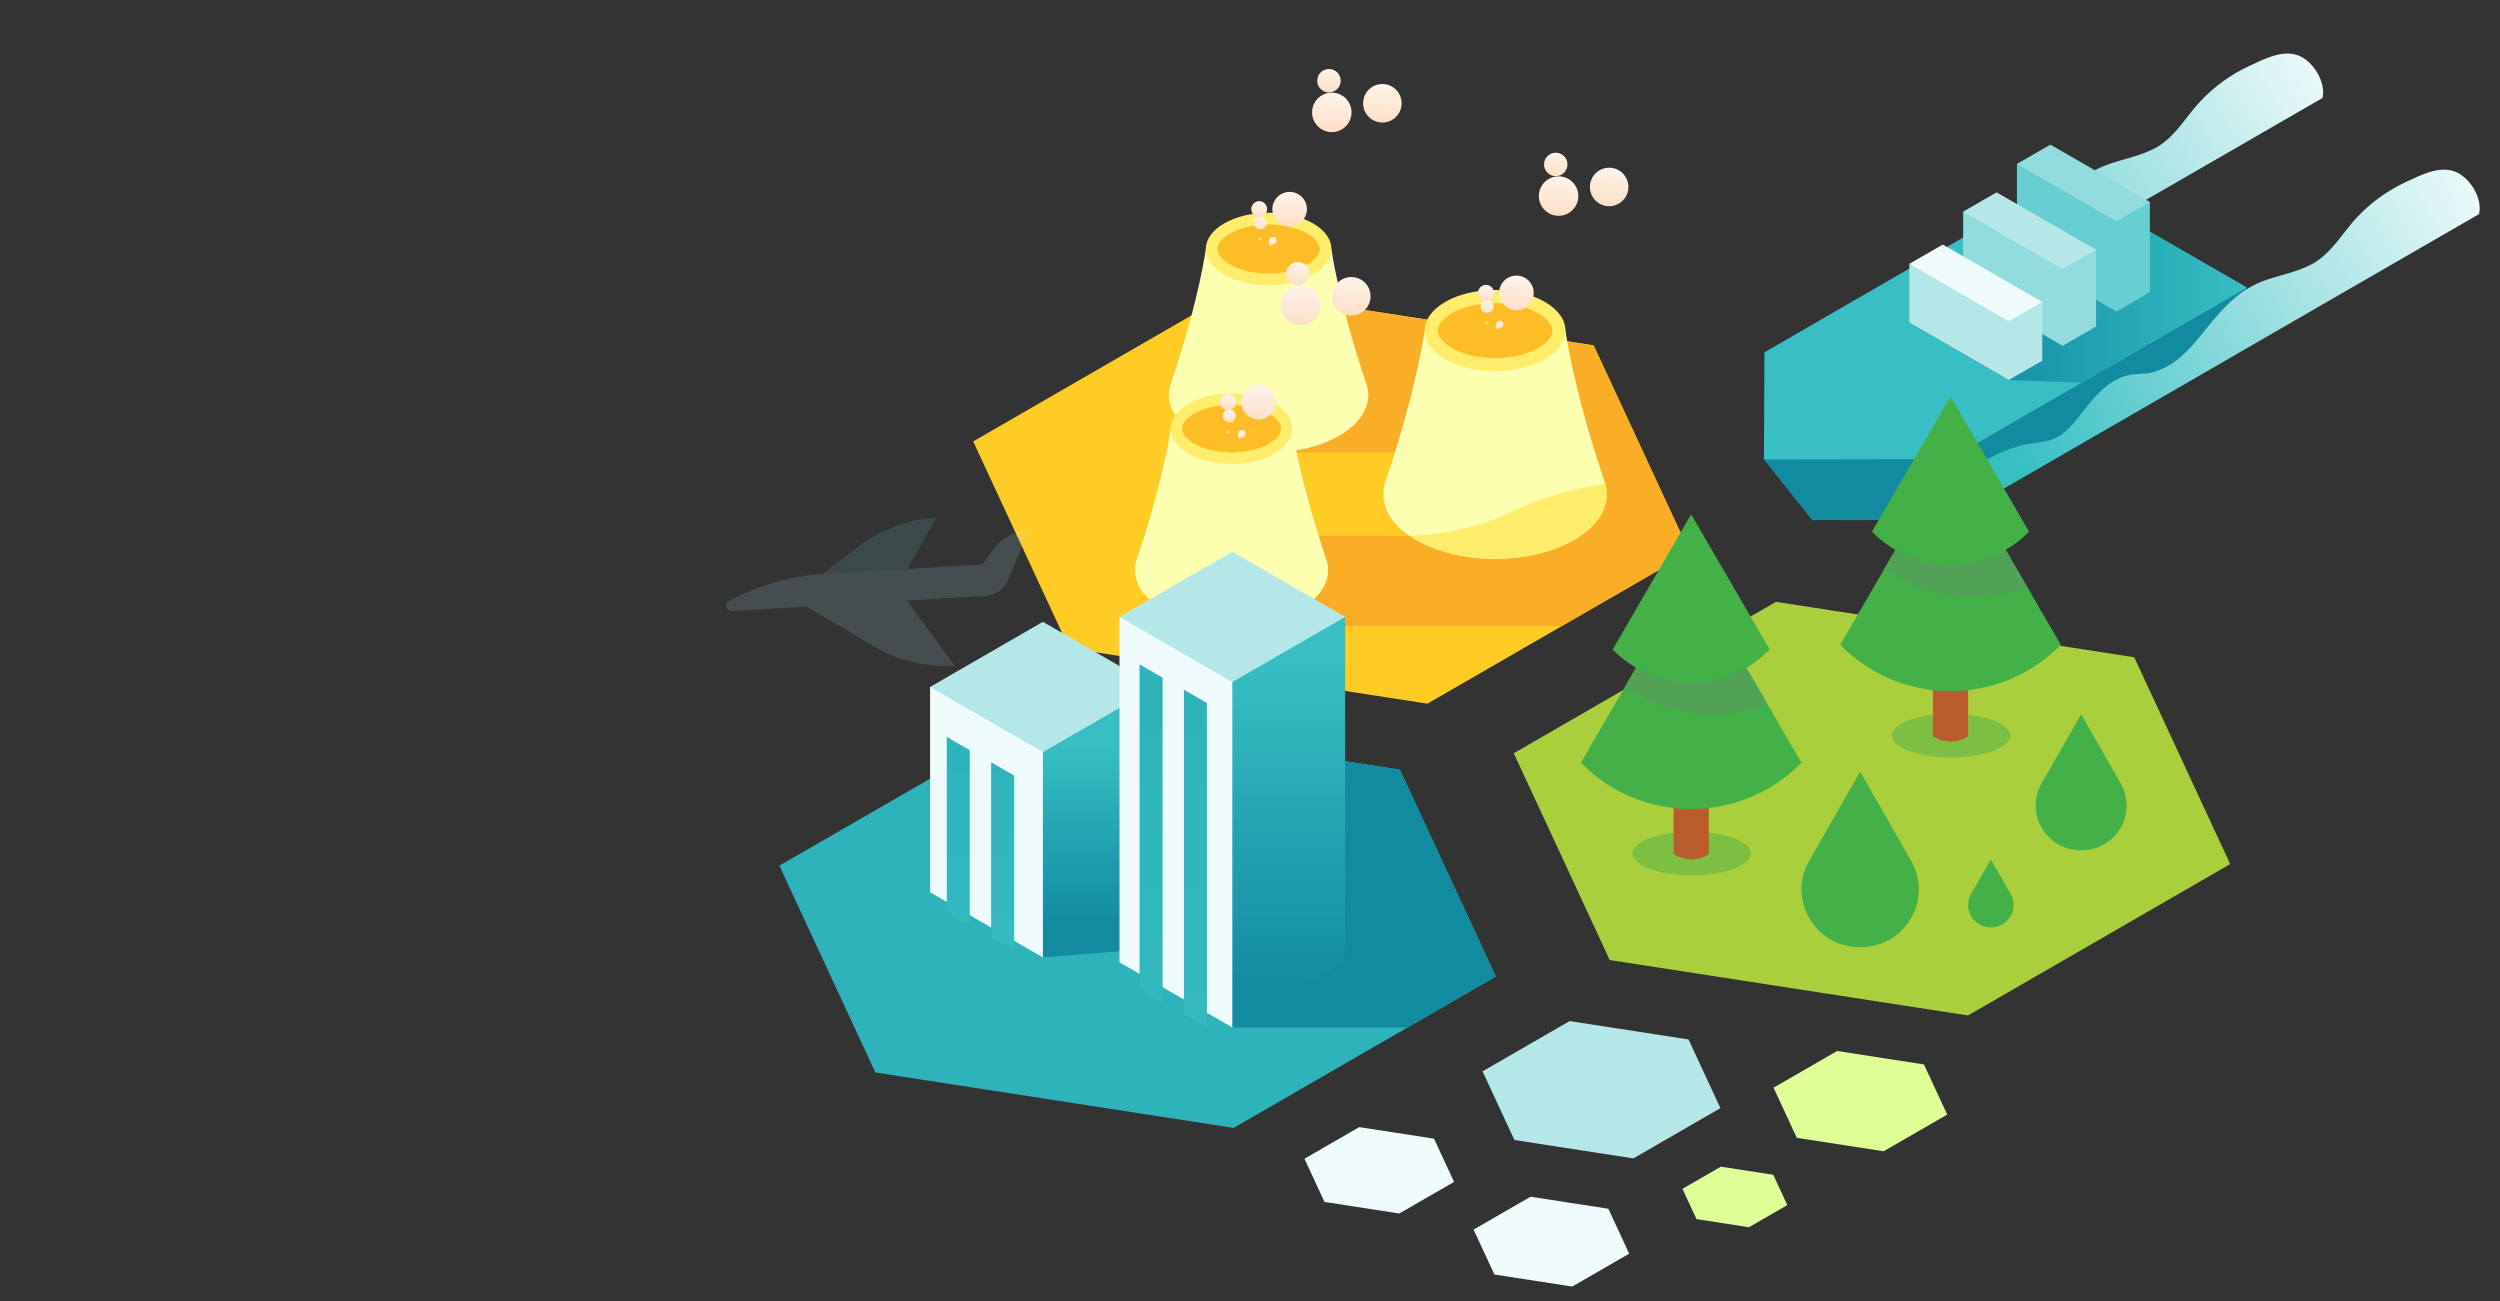 <svg xmlns="http://www.w3.org/2000/svg" viewBox="0 0 463 241" width="463" height="241" preserveAspectRatio="xMidYMid meet" style="width: 100%; height: 100%; transform: translate3d(0px, 0px, 0px);"><rect x="0" y="0" width="463" height="241" fill="#333333" stroke="none"/><defs><clipPath id="animationMask_s7xjgSAQhD"><rect width="463" height="241" x="0" y="0"></rect></clipPath><clipPath id="cp_5rchwZJW"><path d="M0,0 L1920,0 L1920,1080 L0,1080z"></path></clipPath><clipPath id="cp_eV4UOl6D"><path d="M0,0 L1920,0 L1920,1080 L0,1080z"></path></clipPath><linearGradient id="gr_r1mlWGqbKP" spreadMethod="pad" gradientUnits="userSpaceOnUse" x1="-555" y1="-76" x2="-549.333" y2="-143"><stop offset="0%" stop-color="rgb(245,137,43)"></stop><stop offset="50%" stop-color="rgb(250,196,149)"></stop><stop offset="100%" stop-color="rgb(255,255,255)"></stop></linearGradient><linearGradient id="gr_jDF4T9NtyR" spreadMethod="pad" gradientUnits="userSpaceOnUse" x1="-555" y1="-76" x2="-549.333" y2="-143"><stop offset="0%" stop-color="rgb(245,137,43)"></stop><stop offset="50%" stop-color="rgb(250,196,149)"></stop><stop offset="100%" stop-color="rgb(255,255,255)"></stop></linearGradient><linearGradient id="gr_EgtF7Umy3P" spreadMethod="pad" gradientUnits="userSpaceOnUse" x1="-555" y1="-76" x2="-549.333" y2="-143"><stop offset="0%" stop-color="rgb(245,137,43)"></stop><stop offset="50%" stop-color="rgb(250,196,149)"></stop><stop offset="100%" stop-color="rgb(255,255,255)"></stop></linearGradient><clipPath id="cp_flHqw0CF"><path d="M0,0 L1920,0 L1920,1080 L0,1080z"></path></clipPath><linearGradient id="gr_Z57GNHh59x" spreadMethod="pad" gradientUnits="userSpaceOnUse" x1="-555" y1="-76" x2="-549.333" y2="-143"><stop offset="0%" stop-color="rgb(245,137,43)"></stop><stop offset="50%" stop-color="rgb(250,196,149)"></stop><stop offset="100%" stop-color="rgb(255,255,255)"></stop></linearGradient><linearGradient id="gr_LpWIGANNL5" spreadMethod="pad" gradientUnits="userSpaceOnUse" x1="-555" y1="-76" x2="-549.333" y2="-143"><stop offset="0%" stop-color="rgb(245,137,43)"></stop><stop offset="50%" stop-color="rgb(250,196,149)"></stop><stop offset="100%" stop-color="rgb(255,255,255)"></stop></linearGradient><linearGradient id="gr_NnLO9r6h68" spreadMethod="pad" gradientUnits="userSpaceOnUse" x1="-555" y1="-76" x2="-549.333" y2="-143"><stop offset="0%" stop-color="rgb(245,137,43)"></stop><stop offset="50%" stop-color="rgb(250,196,149)"></stop><stop offset="100%" stop-color="rgb(255,255,255)"></stop></linearGradient><clipPath id="cp_581ReeoP"><path d="M0,0 L1920,0 L1920,1080 L0,1080z"></path></clipPath><linearGradient id="gr_ViuWfkrNUb" spreadMethod="pad" gradientUnits="userSpaceOnUse" x1="-555" y1="-76" x2="-549.333" y2="-143"><stop offset="0%" stop-color="rgb(245,137,43)"></stop><stop offset="50%" stop-color="rgb(250,196,149)"></stop><stop offset="100%" stop-color="rgb(255,255,255)"></stop></linearGradient><linearGradient id="gr_XefcnmEUIL" spreadMethod="pad" gradientUnits="userSpaceOnUse" x1="-555" y1="-76" x2="-549.333" y2="-143"><stop offset="0%" stop-color="rgb(245,137,43)"></stop><stop offset="50%" stop-color="rgb(250,196,149)"></stop><stop offset="100%" stop-color="rgb(255,255,255)"></stop></linearGradient><linearGradient id="gr_k7TwIzfwQe" spreadMethod="pad" gradientUnits="userSpaceOnUse" x1="-555" y1="-76" x2="-549.333" y2="-143"><stop offset="0%" stop-color="rgb(245,137,43)"></stop><stop offset="50%" stop-color="rgb(250,196,149)"></stop><stop offset="100%" stop-color="rgb(255,255,255)"></stop></linearGradient><clipPath id="cp_mHT5PeuF"><path d="M0,0 L1920,0 L1920,1080 L0,1080z"></path></clipPath><linearGradient id="gr_xBL7LKH3QN" spreadMethod="pad" gradientUnits="userSpaceOnUse" x1="-555" y1="-76" x2="-549.333" y2="-143"><stop offset="0%" stop-color="rgb(245,137,43)"></stop><stop offset="50%" stop-color="rgb(250,196,149)"></stop><stop offset="100%" stop-color="rgb(255,255,255)"></stop></linearGradient><linearGradient id="gr_QnpKZ3dB2e" spreadMethod="pad" gradientUnits="userSpaceOnUse" x1="-555" y1="-76" x2="-549.333" y2="-143"><stop offset="0%" stop-color="rgb(245,137,43)"></stop><stop offset="50%" stop-color="rgb(250,196,149)"></stop><stop offset="100%" stop-color="rgb(255,255,255)"></stop></linearGradient><linearGradient id="gr_Jwx5kXywFw" spreadMethod="pad" gradientUnits="userSpaceOnUse" x1="-555" y1="-76" x2="-549.333" y2="-143"><stop offset="0%" stop-color="rgb(245,137,43)"></stop><stop offset="50%" stop-color="rgb(250,196,149)"></stop><stop offset="100%" stop-color="rgb(255,255,255)"></stop></linearGradient><clipPath id="cp_tD7baj2d"><path d="M0,0 L1920,0 L1920,1080 L0,1080z"></path></clipPath><linearGradient id="gr_VLSji5Q9NL" spreadMethod="pad" gradientUnits="userSpaceOnUse" x1="-555" y1="-76" x2="-549.333" y2="-143"><stop offset="0%" stop-color="rgb(245,137,43)"></stop><stop offset="50%" stop-color="rgb(250,196,149)"></stop><stop offset="100%" stop-color="rgb(255,255,255)"></stop></linearGradient><linearGradient id="gr_kAf1hwZfNq" spreadMethod="pad" gradientUnits="userSpaceOnUse" x1="-555" y1="-76" x2="-549.333" y2="-143"><stop offset="0%" stop-color="rgb(245,137,43)"></stop><stop offset="50%" stop-color="rgb(250,196,149)"></stop><stop offset="100%" stop-color="rgb(255,255,255)"></stop></linearGradient><linearGradient id="gr_SPgI7FWbLL" spreadMethod="pad" gradientUnits="userSpaceOnUse" x1="-555" y1="-76" x2="-549.333" y2="-143"><stop offset="0%" stop-color="rgb(245,137,43)"></stop><stop offset="50%" stop-color="rgb(250,196,149)"></stop><stop offset="100%" stop-color="rgb(255,255,255)"></stop></linearGradient><clipPath id="cp_GiktcrGz"><path d="M0,0 L1920,0 L1920,1080 L0,1080z"></path></clipPath><linearGradient id="gr_VU5Vr2xfsH" spreadMethod="pad" gradientUnits="userSpaceOnUse" x1="-555" y1="-76" x2="-549.333" y2="-143"><stop offset="0%" stop-color="rgb(245,137,43)"></stop><stop offset="50%" stop-color="rgb(250,196,149)"></stop><stop offset="100%" stop-color="rgb(255,255,255)"></stop></linearGradient><linearGradient id="gr_6hM7croG8c" spreadMethod="pad" gradientUnits="userSpaceOnUse" x1="-555" y1="-76" x2="-549.333" y2="-143"><stop offset="0%" stop-color="rgb(245,137,43)"></stop><stop offset="50%" stop-color="rgb(250,196,149)"></stop><stop offset="100%" stop-color="rgb(255,255,255)"></stop></linearGradient><linearGradient id="gr_wNivOlHVNQ" spreadMethod="pad" gradientUnits="userSpaceOnUse" x1="-555" y1="-76" x2="-549.333" y2="-143"><stop offset="0%" stop-color="rgb(245,137,43)"></stop><stop offset="50%" stop-color="rgb(250,196,149)"></stop><stop offset="100%" stop-color="rgb(255,255,255)"></stop></linearGradient><clipPath id="cp_V6WCReNG"><path d="M0,0 L1920,0 L1920,1080 L0,1080z"></path></clipPath><clipPath id="cp_8y2wp8RD"><path d="M0,0 L1920,0 L1920,1080 L0,1080z"></path></clipPath><linearGradient id="gr_nw4z0DphXK" spreadMethod="pad" gradientUnits="userSpaceOnUse" x1="-555" y1="-76" x2="-549.333" y2="-143"><stop offset="0%" stop-color="rgb(245,137,43)"></stop><stop offset="50%" stop-color="rgb(250,196,149)"></stop><stop offset="100%" stop-color="rgb(255,255,255)"></stop></linearGradient><linearGradient id="gr_AYMpW8fQvP" spreadMethod="pad" gradientUnits="userSpaceOnUse" x1="-555" y1="-76" x2="-549.333" y2="-143"><stop offset="0%" stop-color="rgb(245,137,43)"></stop><stop offset="50%" stop-color="rgb(250,196,149)"></stop><stop offset="100%" stop-color="rgb(255,255,255)"></stop></linearGradient><linearGradient id="gr_gHr5KgslFC" spreadMethod="pad" gradientUnits="userSpaceOnUse" x1="-555" y1="-76" x2="-549.333" y2="-143"><stop offset="0%" stop-color="rgb(245,137,43)"></stop><stop offset="50%" stop-color="rgb(250,196,149)"></stop><stop offset="100%" stop-color="rgb(255,255,255)"></stop></linearGradient><clipPath id="cp_sOaXnv7B"><path d="M0,0 L1920,0 L1920,1080 L0,1080z"></path></clipPath><linearGradient id="gr_XhAjUk1E4k" spreadMethod="pad" gradientUnits="userSpaceOnUse" x1="-555" y1="-76" x2="-549.333" y2="-143"><stop offset="0%" stop-color="rgb(245,137,43)"></stop><stop offset="50%" stop-color="rgb(250,196,149)"></stop><stop offset="100%" stop-color="rgb(255,255,255)"></stop></linearGradient><linearGradient id="gr_HvFsYAzl5z" spreadMethod="pad" gradientUnits="userSpaceOnUse" x1="-555" y1="-76" x2="-549.333" y2="-143"><stop offset="0%" stop-color="rgb(245,137,43)"></stop><stop offset="50%" stop-color="rgb(250,196,149)"></stop><stop offset="100%" stop-color="rgb(255,255,255)"></stop></linearGradient><linearGradient id="gr_ZddnIiltNA" spreadMethod="pad" gradientUnits="userSpaceOnUse" x1="-555" y1="-76" x2="-549.333" y2="-143"><stop offset="0%" stop-color="rgb(245,137,43)"></stop><stop offset="50%" stop-color="rgb(250,196,149)"></stop><stop offset="100%" stop-color="rgb(255,255,255)"></stop></linearGradient><clipPath id="cp_PevhqyMD"><path d="M0,0 L1920,0 L1920,1080 L0,1080z"></path></clipPath><linearGradient id="gr_1zrO8rNDe8" spreadMethod="pad" gradientUnits="userSpaceOnUse" x1="-555" y1="-76" x2="-549.333" y2="-143"><stop offset="0%" stop-color="rgb(245,137,43)"></stop><stop offset="50%" stop-color="rgb(250,196,149)"></stop><stop offset="100%" stop-color="rgb(255,255,255)"></stop></linearGradient><linearGradient id="gr_UYIWtsUKRq" spreadMethod="pad" gradientUnits="userSpaceOnUse" x1="-555" y1="-76" x2="-549.333" y2="-143"><stop offset="0%" stop-color="rgb(245,137,43)"></stop><stop offset="50%" stop-color="rgb(250,196,149)"></stop><stop offset="100%" stop-color="rgb(255,255,255)"></stop></linearGradient><linearGradient id="gr_KsNTXhMIXz" spreadMethod="pad" gradientUnits="userSpaceOnUse" x1="-555" y1="-76" x2="-549.333" y2="-143"><stop offset="0%" stop-color="rgb(245,137,43)"></stop><stop offset="50%" stop-color="rgb(250,196,149)"></stop><stop offset="100%" stop-color="rgb(255,255,255)"></stop></linearGradient><clipPath id="cp_1vK0e4u2"><path d="M0,0 L1920,0 L1920,1080 L0,1080z"></path></clipPath><linearGradient id="gr_K5ZYQK7kgG" spreadMethod="pad" gradientUnits="userSpaceOnUse" x1="-555" y1="-76" x2="-549.333" y2="-143"><stop offset="0%" stop-color="rgb(245,137,43)"></stop><stop offset="50%" stop-color="rgb(250,196,149)"></stop><stop offset="100%" stop-color="rgb(255,255,255)"></stop></linearGradient><linearGradient id="gr_IXKmtPqiF5" spreadMethod="pad" gradientUnits="userSpaceOnUse" x1="-555" y1="-76" x2="-549.333" y2="-143"><stop offset="0%" stop-color="rgb(245,137,43)"></stop><stop offset="50%" stop-color="rgb(250,196,149)"></stop><stop offset="100%" stop-color="rgb(255,255,255)"></stop></linearGradient><linearGradient id="gr_6MErIeKobt" spreadMethod="pad" gradientUnits="userSpaceOnUse" x1="-555" y1="-76" x2="-549.333" y2="-143"><stop offset="0%" stop-color="rgb(245,137,43)"></stop><stop offset="50%" stop-color="rgb(250,196,149)"></stop><stop offset="100%" stop-color="rgb(255,255,255)"></stop></linearGradient><clipPath id="cp_4ZQXgDJZ"><path d="M0,0 L1920,0 L1920,1080 L0,1080z"></path></clipPath><linearGradient id="gr_p0pNW75l94" spreadMethod="pad" gradientUnits="userSpaceOnUse" x1="-555" y1="-76" x2="-549.333" y2="-143"><stop offset="0%" stop-color="rgb(245,137,43)"></stop><stop offset="50%" stop-color="rgb(250,196,149)"></stop><stop offset="100%" stop-color="rgb(255,255,255)"></stop></linearGradient><linearGradient id="gr_UKxPAOXXdO" spreadMethod="pad" gradientUnits="userSpaceOnUse" x1="-555" y1="-76" x2="-549.333" y2="-143"><stop offset="0%" stop-color="rgb(245,137,43)"></stop><stop offset="50%" stop-color="rgb(250,196,149)"></stop><stop offset="100%" stop-color="rgb(255,255,255)"></stop></linearGradient><linearGradient id="gr_47xRge2OmG" spreadMethod="pad" gradientUnits="userSpaceOnUse" x1="-555" y1="-76" x2="-549.333" y2="-143"><stop offset="0%" stop-color="rgb(245,137,43)"></stop><stop offset="50%" stop-color="rgb(250,196,149)"></stop><stop offset="100%" stop-color="rgb(255,255,255)"></stop></linearGradient><clipPath id="cp_D4ujcZGB"><path d="M0,0 L1920,0 L1920,1080 L0,1080z"></path></clipPath><linearGradient id="gr_4qgf4IF45F" spreadMethod="pad" gradientUnits="userSpaceOnUse" x1="-555" y1="-76" x2="-549.333" y2="-143"><stop offset="0%" stop-color="rgb(245,137,43)"></stop><stop offset="50%" stop-color="rgb(250,196,149)"></stop><stop offset="100%" stop-color="rgb(255,255,255)"></stop></linearGradient><linearGradient id="gr_vE7kdXIj74" spreadMethod="pad" gradientUnits="userSpaceOnUse" x1="-555" y1="-76" x2="-549.333" y2="-143"><stop offset="0%" stop-color="rgb(245,137,43)"></stop><stop offset="50%" stop-color="rgb(250,196,149)"></stop><stop offset="100%" stop-color="rgb(255,255,255)"></stop></linearGradient><linearGradient id="gr_S3TyAHEeC3" spreadMethod="pad" gradientUnits="userSpaceOnUse" x1="-555" y1="-76" x2="-549.333" y2="-143"><stop offset="0%" stop-color="rgb(245,137,43)"></stop><stop offset="50%" stop-color="rgb(250,196,149)"></stop><stop offset="100%" stop-color="rgb(255,255,255)"></stop></linearGradient><clipPath id="cp_YW1rqkyH"><path d="M0,0 L1920,0 L1920,1080 L0,1080z"></path></clipPath><clipPath id="cp_UFtTGzew"><path d="M0,0 L1920,0 L1920,1080 L0,1080z"></path></clipPath><linearGradient id="gr_T3xP1ILpE9" spreadMethod="pad" gradientUnits="userSpaceOnUse" x1="-555" y1="-76" x2="-549.333" y2="-143"><stop offset="0%" stop-color="rgb(245,137,43)"></stop><stop offset="50%" stop-color="rgb(250,196,149)"></stop><stop offset="100%" stop-color="rgb(255,255,255)"></stop></linearGradient><linearGradient id="gr_zKpx4iyqp2" spreadMethod="pad" gradientUnits="userSpaceOnUse" x1="-555" y1="-76" x2="-549.333" y2="-143"><stop offset="0%" stop-color="rgb(245,137,43)"></stop><stop offset="50%" stop-color="rgb(250,196,149)"></stop><stop offset="100%" stop-color="rgb(255,255,255)"></stop></linearGradient><linearGradient id="gr_ZLKddgMdft" spreadMethod="pad" gradientUnits="userSpaceOnUse" x1="-555" y1="-76" x2="-549.333" y2="-143"><stop offset="0%" stop-color="rgb(245,137,43)"></stop><stop offset="50%" stop-color="rgb(250,196,149)"></stop><stop offset="100%" stop-color="rgb(255,255,255)"></stop></linearGradient><clipPath id="cp_d3FcGn80"><path d="M0,0 L1920,0 L1920,1080 L0,1080z"></path></clipPath><linearGradient id="gr_pPKzMlao6l" spreadMethod="pad" gradientUnits="userSpaceOnUse" x1="-555" y1="-76" x2="-549.333" y2="-143"><stop offset="0%" stop-color="rgb(245,137,43)"></stop><stop offset="50%" stop-color="rgb(250,196,149)"></stop><stop offset="100%" stop-color="rgb(255,255,255)"></stop></linearGradient><linearGradient id="gr_WgggRzg8zd" spreadMethod="pad" gradientUnits="userSpaceOnUse" x1="-555" y1="-76" x2="-549.333" y2="-143"><stop offset="0%" stop-color="rgb(245,137,43)"></stop><stop offset="50%" stop-color="rgb(250,196,149)"></stop><stop offset="100%" stop-color="rgb(255,255,255)"></stop></linearGradient><linearGradient id="gr_87UxZMrVZb" spreadMethod="pad" gradientUnits="userSpaceOnUse" x1="-555" y1="-76" x2="-549.333" y2="-143"><stop offset="0%" stop-color="rgb(245,137,43)"></stop><stop offset="50%" stop-color="rgb(250,196,149)"></stop><stop offset="100%" stop-color="rgb(255,255,255)"></stop></linearGradient><clipPath id="cp_BE6Yq0xy"><path d="M0,0 L1920,0 L1920,1080 L0,1080z"></path></clipPath><linearGradient id="gr_vVD1zcQ5VM" spreadMethod="pad" gradientUnits="userSpaceOnUse" x1="-555" y1="-76" x2="-549.333" y2="-143"><stop offset="0%" stop-color="rgb(245,137,43)"></stop><stop offset="50%" stop-color="rgb(250,196,149)"></stop><stop offset="100%" stop-color="rgb(255,255,255)"></stop></linearGradient><linearGradient id="gr_V734BFsjbH" spreadMethod="pad" gradientUnits="userSpaceOnUse" x1="-555" y1="-76" x2="-549.333" y2="-143"><stop offset="0%" stop-color="rgb(245,137,43)"></stop><stop offset="50%" stop-color="rgb(250,196,149)"></stop><stop offset="100%" stop-color="rgb(255,255,255)"></stop></linearGradient><linearGradient id="gr_IcfYE5meVG" spreadMethod="pad" gradientUnits="userSpaceOnUse" x1="-555" y1="-76" x2="-549.333" y2="-143"><stop offset="0%" stop-color="rgb(245,137,43)"></stop><stop offset="50%" stop-color="rgb(250,196,149)"></stop><stop offset="100%" stop-color="rgb(255,255,255)"></stop></linearGradient><clipPath id="cp_Q2WN322c"><path d="M0,0 L1920,0 L1920,1080 L0,1080z"></path></clipPath><linearGradient id="gr_080BpLNial" spreadMethod="pad" gradientUnits="userSpaceOnUse" x1="-555" y1="-76" x2="-549.333" y2="-143"><stop offset="0%" stop-color="rgb(245,137,43)"></stop><stop offset="50%" stop-color="rgb(250,196,149)"></stop><stop offset="100%" stop-color="rgb(255,255,255)"></stop></linearGradient><linearGradient id="gr_RauIt6wEyk" spreadMethod="pad" gradientUnits="userSpaceOnUse" x1="-555" y1="-76" x2="-549.333" y2="-143"><stop offset="0%" stop-color="rgb(245,137,43)"></stop><stop offset="50%" stop-color="rgb(250,196,149)"></stop><stop offset="100%" stop-color="rgb(255,255,255)"></stop></linearGradient><linearGradient id="gr_7EFNBsIF2M" spreadMethod="pad" gradientUnits="userSpaceOnUse" x1="-555" y1="-76" x2="-549.333" y2="-143"><stop offset="0%" stop-color="rgb(245,137,43)"></stop><stop offset="50%" stop-color="rgb(250,196,149)"></stop><stop offset="100%" stop-color="rgb(255,255,255)"></stop></linearGradient><clipPath id="cp_1RSDqVCJ"><path d="M0,0 L1920,0 L1920,1080 L0,1080z"></path></clipPath><linearGradient id="gr_X3rVrzmCSw" spreadMethod="pad" gradientUnits="userSpaceOnUse" x1="-555" y1="-76" x2="-549.333" y2="-143"><stop offset="0%" stop-color="rgb(245,137,43)"></stop><stop offset="50%" stop-color="rgb(250,196,149)"></stop><stop offset="100%" stop-color="rgb(255,255,255)"></stop></linearGradient><linearGradient id="gr_8nu5XEL3Mo" spreadMethod="pad" gradientUnits="userSpaceOnUse" x1="-555" y1="-76" x2="-549.333" y2="-143"><stop offset="0%" stop-color="rgb(245,137,43)"></stop><stop offset="50%" stop-color="rgb(250,196,149)"></stop><stop offset="100%" stop-color="rgb(255,255,255)"></stop></linearGradient><linearGradient id="gr_MQhjzPplk7" spreadMethod="pad" gradientUnits="userSpaceOnUse" x1="-555" y1="-76" x2="-549.333" y2="-143"><stop offset="0%" stop-color="rgb(245,137,43)"></stop><stop offset="50%" stop-color="rgb(250,196,149)"></stop><stop offset="100%" stop-color="rgb(255,255,255)"></stop></linearGradient><clipPath id="cp_9thcS47k"><path d="M0,0 L1920,0 L1920,1080 L0,1080z"></path></clipPath><linearGradient id="gr_VtRmADRCxP" spreadMethod="pad" gradientUnits="userSpaceOnUse" x1="-555" y1="-76" x2="-549.333" y2="-143"><stop offset="0%" stop-color="rgb(245,137,43)"></stop><stop offset="50%" stop-color="rgb(250,196,149)"></stop><stop offset="100%" stop-color="rgb(255,255,255)"></stop></linearGradient><linearGradient id="gr_5S4BplycWn" spreadMethod="pad" gradientUnits="userSpaceOnUse" x1="-555" y1="-76" x2="-549.333" y2="-143"><stop offset="0%" stop-color="rgb(245,137,43)"></stop><stop offset="50%" stop-color="rgb(250,196,149)"></stop><stop offset="100%" stop-color="rgb(255,255,255)"></stop></linearGradient><linearGradient id="gr_qzMmWPiuZ5" spreadMethod="pad" gradientUnits="userSpaceOnUse" x1="-555" y1="-76" x2="-549.333" y2="-143"><stop offset="0%" stop-color="rgb(245,137,43)"></stop><stop offset="50%" stop-color="rgb(250,196,149)"></stop><stop offset="100%" stop-color="rgb(255,255,255)"></stop></linearGradient><linearGradient id="gr_NwWbchQLdm" spreadMethod="pad" gradientUnits="userSpaceOnUse" x1="-488" y1="-91" x2="-437.83" y2="-91"><stop offset="0%" stop-color="rgb(18,139,161)"></stop><stop offset="50%" stop-color="rgb(36,165,178)"></stop><stop offset="100%" stop-color="rgb(55,191,195)"></stop></linearGradient><linearGradient id="gr_6TnQGr1NeC" spreadMethod="pad" gradientUnits="userSpaceOnUse" x1="-512.356" y1="-115.286" x2="-416.372" y2="-170.702"><stop offset="0%" stop-color="rgb(55,191,195)"></stop><stop offset="50%" stop-color="rgb(155,223,225)"></stop><stop offset="100%" stop-color="rgb(255,255,255)"></stop></linearGradient><linearGradient id="gr_Zkt1CCCjAK" spreadMethod="pad" gradientUnits="userSpaceOnUse" x1="-512.356" y1="-115.286" x2="-416.372" y2="-170.702"><stop offset="0%" stop-color="rgb(55,191,195)"></stop><stop offset="50%" stop-color="rgb(155,223,225)"></stop><stop offset="100%" stop-color="rgb(255,255,255)"></stop></linearGradient><linearGradient id="gr_9F4Ss6QMAc" spreadMethod="pad" gradientUnits="userSpaceOnUse" x1="-633" y1="42" x2="-633" y2="-16.836"><stop offset="0%" stop-color="rgb(51,185,191)"></stop><stop offset="50%" stop-color="rgb(48,182,189)"></stop><stop offset="100%" stop-color="rgb(46,179,187)"></stop></linearGradient><linearGradient id="gr_Qw2iQERB4S" spreadMethod="pad" gradientUnits="userSpaceOnUse" x1="-642" y1="42" x2="-642" y2="-16.836"><stop offset="0%" stop-color="rgb(51,185,191)"></stop><stop offset="50%" stop-color="rgb(48,182,189)"></stop><stop offset="100%" stop-color="rgb(46,179,187)"></stop></linearGradient><linearGradient id="gr_fnfCby9swf" spreadMethod="pad" gradientUnits="userSpaceOnUse" x1="-669" y1="25" x2="-669" y2="-6.707"><stop offset="0%" stop-color="rgb(51,185,191)"></stop><stop offset="50%" stop-color="rgb(48,182,189)"></stop><stop offset="100%" stop-color="rgb(46,179,187)"></stop></linearGradient><linearGradient id="gr_P1NjuSwr8r" spreadMethod="pad" gradientUnits="userSpaceOnUse" x1="-677" y1="25" x2="-677" y2="-6.707"><stop offset="0%" stop-color="rgb(51,185,191)"></stop><stop offset="50%" stop-color="rgb(48,182,189)"></stop><stop offset="100%" stop-color="rgb(46,179,187)"></stop></linearGradient><linearGradient id="gr_kKetmKWruv" spreadMethod="pad" gradientUnits="userSpaceOnUse" x1="-616" y1="36" x2="-616" y2="-24.599"><stop offset="0%" stop-color="rgb(18,139,161)"></stop><stop offset="50%" stop-color="rgb(36,165,178)"></stop><stop offset="100%" stop-color="rgb(55,191,195)"></stop></linearGradient><linearGradient id="gr_69EIhS7X1h" spreadMethod="pad" gradientUnits="userSpaceOnUse" x1="-651" y1="24" x2="-651" y2="-8.872"><stop offset="0%" stop-color="rgb(18,139,161)"></stop><stop offset="50%" stop-color="rgb(36,165,178)"></stop><stop offset="100%" stop-color="rgb(55,191,195)"></stop></linearGradient></defs><g clip-path="url(#animationMask_s7xjgSAQhD)"><g transform="matrix(1,0,0,1,854.264,147)" opacity="1" style="display: block;"><g opacity="1" transform="matrix(1,0,0,1,0,0)"><path fill="rgb(46,179,187)" fill-opacity="1" d=" M-625.802,61.888 C-625.802,61.888 -692.145,51.624 -692.145,51.624 C-692.145,51.624 -709.922,13.321 -709.922,13.321 C-709.922,13.321 -661.355,-14.719 -661.355,-14.719 C-661.355,-14.719 -595.011,-4.456 -595.011,-4.456 C-595.011,-4.456 -577.235,33.848 -577.235,33.848 C-577.235,33.848 -625.802,61.888 -625.802,61.888z"></path></g></g><g transform="matrix(1,0,0,1,854.122,147.122)" opacity="1" style="display: block;"><g opacity="1" transform="matrix(1,0,0,1,0,0)"><g opacity="1" transform="matrix(1,0,0,1,0,0)"><g opacity="1" transform="matrix(1,0,0,1,0,0)"><path fill="rgb(254,204,37)" fill-opacity="1" d=" M-541.197,-44.843 C-541.197,-44.843 -543.547,-43.483 -543.547,-43.483 C-543.547,-43.483 -543.967,-43.243 -543.967,-43.243 C-543.967,-43.243 -564.817,-31.203 -564.817,-31.203 C-564.817,-31.203 -565.357,-30.893 -565.357,-30.893 C-565.357,-30.893 -589.767,-16.803 -589.767,-16.803 C-589.767,-16.803 -656.107,-27.073 -656.107,-27.073 C-656.107,-27.073 -673.887,-65.373 -673.887,-65.373 C-673.887,-65.373 -625.317,-93.413 -625.317,-93.413 C-625.317,-93.413 -604.787,-90.243 -604.787,-90.243 C-604.787,-90.243 -600.867,-89.633 -600.867,-89.633 C-600.867,-89.633 -558.977,-83.153 -558.977,-83.153 C-558.977,-83.153 -542.617,-47.903 -542.617,-47.903 C-542.617,-47.903 -541.307,-45.083 -541.307,-45.083 C-541.307,-45.083 -541.197,-44.843 -541.197,-44.843z"></path></g></g></g></g><g transform="matrix(1,0,0,1,854.122,147.122)" opacity="1" style="display: block;"><g opacity="1" transform="matrix(1,0,0,1,0,0)"><path fill="rgb(250,174,40)" fill-opacity="1" d=" M-541.197,-44.843 C-541.197,-44.843 -543.547,-43.483 -543.547,-43.483 C-543.547,-43.483 -543.967,-43.243 -543.967,-43.243 C-543.967,-43.243 -577.227,-43.243 -577.227,-43.243 C-577.227,-43.243 -581.977,-63.293 -581.977,-63.293 C-581.977,-63.293 -619.167,-63.293 -619.167,-63.293 C-619.167,-63.293 -604.787,-90.243 -604.787,-90.243 C-604.787,-90.243 -600.867,-89.633 -600.867,-89.633 C-600.867,-89.633 -558.977,-83.153 -558.977,-83.153 C-558.977,-83.153 -541.307,-45.083 -541.307,-45.083 C-541.307,-45.083 -541.197,-44.843 -541.197,-44.843z"></path></g></g><g transform="matrix(1,0,0,1,854.122,147.122)" opacity="1" style="display: block;"><g opacity="1" transform="matrix(1,0,0,1,0,0)"><path fill="rgb(250,174,40)" fill-opacity="1" d=" M-541.209,-44.843 C-541.209,-44.843 -543.559,-43.483 -543.559,-43.483 C-543.559,-43.483 -543.979,-43.243 -543.979,-43.243 C-543.979,-43.243 -564.829,-31.203 -564.829,-31.203 C-564.829,-31.203 -626.039,-31.203 -626.039,-31.203 C-626.039,-31.203 -626.039,-47.903 -626.039,-47.903 C-626.039,-47.903 -542.629,-47.903 -542.629,-47.903 C-542.629,-47.903 -541.319,-45.083 -541.319,-45.083 C-541.319,-45.083 -541.209,-44.843 -541.209,-44.843z"></path></g></g><g transform="matrix(1,0,0,1,854.122,147.122)" opacity="1" style="display: block;"><g opacity="1" transform="matrix(1,0,0,1,0,0)"><path fill="rgb(252,255,175)" fill-opacity="1" d=" M-600.931,-75.597 C-600.931,-75.597 -600.928,-75.597 -600.928,-75.597 C-600.934,-75.616 -600.941,-75.634 -600.947,-75.653 C-601.008,-75.874 -601.082,-76.095 -601.168,-76.314 C-606.379,-91.896 -607.542,-101.002 -607.542,-101.002 C-607.542,-101.002 -619.175,-101.002 -619.175,-101.002 C-619.175,-101.002 -630.808,-101.002 -630.808,-101.002 C-630.808,-101.002 -631.97,-91.894 -637.182,-76.312 C-637.267,-76.094 -637.341,-75.875 -637.402,-75.654 C-637.408,-75.635 -637.415,-75.616 -637.422,-75.597 C-637.422,-75.597 -637.419,-75.597 -637.419,-75.597 C-638.29,-72.351 -636.564,-68.918 -632.233,-66.418 C-625.021,-62.254 -613.329,-62.254 -606.117,-66.418 C-601.786,-68.918 -600.06,-72.351 -600.931,-75.597z"></path></g></g><g transform="matrix(1,0,0,1,854.122,147.122)" opacity="1" style="display: block;"><g opacity="1" transform="matrix(1,0,0,1,0,0)"><path fill="rgb(254,237,106)" fill-opacity="1" d=" M-610.949,-105.751 C-606.406,-103.128 -606.406,-98.876 -610.949,-96.253 C-615.492,-93.63 -622.858,-93.63 -627.401,-96.253 C-631.944,-98.876 -631.944,-103.128 -627.401,-105.751 C-622.858,-108.374 -615.492,-108.374 -610.949,-105.751z"></path></g></g><g transform="matrix(1,0,0,1,854.122,147.122)" opacity="1" style="display: block;"><g opacity="1" transform="matrix(1,0,0,1,0,0)"><path fill="rgb(252,189,38)" fill-opacity="1" d=" M-619.175,-96.455 C-621.867,-96.455 -624.471,-97.066 -626.316,-98.132 C-627.792,-98.984 -628.638,-100.03 -628.638,-101.002 C-628.638,-101.974 -627.792,-103.02 -626.316,-103.872 C-624.471,-104.937 -621.867,-105.548 -619.175,-105.548 C-616.482,-105.548 -613.879,-104.938 -612.034,-103.872 C-610.558,-103.02 -609.712,-101.974 -609.712,-101.002 C-609.712,-100.03 -610.558,-98.984 -612.034,-98.132 C-613.879,-97.066 -616.482,-96.455 -619.175,-96.455z"></path></g></g><g transform="matrix(1,0,0,1,854.122,147.122)" opacity="1" style="display: block;"><g opacity="1" transform="matrix(1,0,0,1,0,0)"><path fill="rgb(252,255,175)" fill-opacity="1" d=" M-608.363,-43.12 C-608.363,-43.12 -608.361,-43.12 -608.361,-43.12 C-608.367,-43.138 -608.373,-43.156 -608.379,-43.174 C-608.439,-43.389 -608.51,-43.603 -608.593,-43.815 C-613.641,-58.909 -614.768,-67.73 -614.768,-67.73 C-614.768,-67.73 -626.036,-67.73 -626.036,-67.73 C-626.036,-67.73 -637.305,-67.73 -637.305,-67.73 C-637.305,-67.73 -638.431,-58.908 -643.48,-43.813 C-643.563,-43.601 -643.634,-43.389 -643.693,-43.175 C-643.699,-43.156 -643.706,-43.139 -643.712,-43.12 C-643.712,-43.12 -643.709,-43.12 -643.709,-43.12 C-644.553,-39.976 -642.88,-36.65 -638.685,-34.228 C-631.699,-30.195 -620.373,-30.195 -613.387,-34.228 C-609.192,-36.65 -607.52,-39.976 -608.363,-43.12z"></path></g></g><g transform="matrix(1,0,0,1,854.122,147.122)" opacity="1" style="display: block;"><g opacity="1" transform="matrix(1,0,0,1,0,0)"><path fill="rgb(254,237,106)" fill-opacity="1" d=" M-618.068,-72.33 C-613.667,-69.789 -613.667,-65.67 -618.068,-63.129 C-622.469,-60.588 -629.603,-60.588 -634.004,-63.129 C-638.405,-65.67 -638.405,-69.789 -634.004,-72.33 C-629.603,-74.871 -622.469,-74.871 -618.068,-72.33z"></path></g></g><g transform="matrix(1,0,0,1,854.122,147.122)" opacity="1" style="display: block;"><g opacity="1" transform="matrix(1,0,0,1,0,0)"><path fill="rgb(252,189,38)" fill-opacity="1" d=" M-626.036,-63.326 C-628.644,-63.326 -631.165,-63.918 -632.953,-64.95 C-634.383,-65.775 -635.203,-66.789 -635.203,-67.73 C-635.203,-68.671 -634.383,-69.684 -632.953,-70.51 C-631.165,-71.542 -628.644,-72.134 -626.036,-72.134 C-623.428,-72.134 -620.907,-71.542 -619.119,-70.51 C-617.689,-69.685 -616.87,-68.672 -616.87,-67.73 C-616.87,-66.789 -617.689,-65.775 -619.119,-64.95 C-620.907,-63.918 -623.428,-63.326 -626.036,-63.326z"></path></g></g><g transform="matrix(1,0,0,1,854.122,147.122)" opacity="1" style="display: block;"><g opacity="1" transform="matrix(1,0,0,1,0,0)"><path fill="rgb(252,255,175)" fill-opacity="1" d=" M-562.599,-47.133 C-570.679,-42.463 -583.789,-42.463 -591.869,-47.133 C-592.299,-47.383 -592.699,-47.633 -593.079,-47.903 C-593.089,-47.903 -593.089,-47.903 -593.089,-47.903 C-597.039,-50.613 -598.569,-54.103 -597.679,-57.423 C-597.679,-57.423 -597.689,-57.423 -597.689,-57.423 C-597.679,-57.443 -597.669,-57.463 -597.659,-57.483 C-597.599,-57.733 -597.509,-57.973 -597.419,-58.223 C-591.579,-75.683 -590.269,-85.893 -590.269,-85.893 C-590.269,-85.893 -564.199,-85.893 -564.199,-85.893 C-564.199,-85.893 -562.899,-75.683 -557.059,-58.223 C-556.969,-58.003 -556.899,-57.803 -556.839,-57.583 C-556.829,-57.553 -556.819,-57.513 -556.809,-57.483 C-556.799,-57.463 -556.789,-57.443 -556.789,-57.423 C-555.809,-53.783 -557.749,-49.933 -562.599,-47.133z"></path></g></g><g transform="matrix(1,0,0,1,854.122,147.122)" opacity="1" style="display: block;"><g opacity="1" transform="matrix(1,0,0,1,0,0)"><path fill="rgb(254,237,106)" fill-opacity="1" d=" M-568.016,-91.213 C-562.925,-88.274 -562.925,-83.508 -568.016,-80.569 C-573.107,-77.63 -581.363,-77.63 -586.454,-80.569 C-591.545,-83.508 -591.545,-88.274 -586.454,-91.213 C-581.363,-94.152 -573.107,-94.152 -568.016,-91.213z"></path></g></g><g transform="matrix(1,0,0,1,854.122,147.122)" opacity="1" style="display: block;"><g opacity="1" transform="matrix(1,0,0,1,0,0)"><path fill="rgb(252,189,38)" fill-opacity="1" d=" M-577.235,-80.796 C-580.252,-80.796 -583.17,-81.481 -585.238,-82.675 C-586.892,-83.63 -587.84,-84.802 -587.84,-85.891 C-587.84,-86.98 -586.892,-88.153 -585.238,-89.108 C-583.17,-90.302 -580.252,-90.986 -577.235,-90.986 C-574.217,-90.986 -571.3,-90.301 -569.232,-89.107 C-567.578,-88.152 -566.63,-86.98 -566.63,-85.891 C-566.63,-84.802 -567.578,-83.63 -569.232,-82.675 C-571.3,-81.481 -574.217,-80.796 -577.235,-80.796z"></path></g></g><g transform="matrix(1,0,0,1,854.122,147.122)" opacity="1" style="display: block;"><g opacity="1" transform="matrix(1,0,0,1,0,0)"><path fill="rgb(254,237,106)" fill-opacity="1" d=" M-562.599,-47.133 C-570.679,-42.463 -583.789,-42.463 -591.869,-47.133 C-592.299,-47.383 -592.699,-47.633 -593.079,-47.903 C-592.659,-47.903 -582.959,-48.023 -574.259,-52.293 C-569.869,-54.453 -565.199,-55.963 -560.399,-56.893 C-560.399,-56.893 -556.839,-57.583 -556.839,-57.583 C-556.829,-57.553 -556.819,-57.513 -556.809,-57.483 C-556.799,-57.463 -556.789,-57.443 -556.789,-57.423 C-555.809,-53.783 -557.749,-49.933 -562.599,-47.133z"></path></g></g><g transform="matrix(1,0,0,1,854.264,147)" opacity="1" style="display: block;"><g opacity="1" transform="matrix(1,0,0,1,0,0)"><g opacity="1" transform="matrix(1,0,0,1,0,0)"><path fill="rgb(18,139,161)" fill-opacity="1" d=" M-577.235,33.848 C-577.235,33.848 -593.585,43.288 -593.585,43.288 C-593.585,43.288 -626.035,43.288 -626.035,43.288 C-626.035,43.288 -646.005,29.108 -646.005,29.108 C-646.005,29.108 -661.115,30.308 -661.115,30.308 C-661.115,30.308 -640.965,-11.562 -640.965,-11.562 C-640.965,-11.562 -595.005,-4.452 -595.005,-4.452 C-595.005,-4.452 -577.235,33.848 -577.235,33.848z"></path></g></g></g><g transform="matrix(1,0,0,1,854.264,147)" opacity="1" style="display: block;"><g opacity="1" transform="matrix(1,0,0,1,0,0)"><g opacity="1" transform="matrix(1,0,0,1,0,0)"><g opacity="1" transform="matrix(1,0,0,1,0,0)"><g opacity="1" transform="matrix(1,0,0,1,0,0)"><path fill="rgb(239,250,250)" fill-opacity="1" d=" M-648.215,18.244 C-648.215,18.244 -661.117,30.31 -661.117,30.31 C-661.117,30.31 -682.016,18.244 -682.016,18.244 C-682.016,18.244 -661.117,6.178 -661.117,6.178 C-661.117,6.178 -648.215,18.244 -648.215,18.244z"></path></g></g></g></g></g><g transform="matrix(1,0,0,1,854.264,147)" opacity="1" style="display: block;"><g opacity="1" transform="matrix(1,0,0,1,0,0)"><g opacity="1" transform="matrix(1,0,0,1,0,0)"><g opacity="1" transform="matrix(1,0,0,1,0,0)"><g opacity="1" transform="matrix(1,0,0,1,0,0)"><path fill="rgb(239,250,250)" fill-opacity="1" d=" M-682.016,-19.775 C-682.016,-19.775 -640.219,-19.775 -640.219,-19.775 C-640.219,-19.775 -643.215,18.244 -643.215,18.244 C-643.215,18.244 -682.016,18.244 -682.016,18.244 C-682.016,18.244 -682.016,-19.775 -682.016,-19.775z"></path></g></g></g></g></g><g transform="matrix(1,0,0,1,854.264,147)" opacity="1" style="display: block;"><g opacity="1" transform="matrix(1,0,0,1,0,0)"><g opacity="1" transform="matrix(1,0,0,1,0,0)"><g opacity="1" transform="matrix(1,0,0,1,0,0)"><g opacity="1" transform="matrix(1,0,0,1,0,0)"><path fill="url(#gr_69EIhS7X1h)" fill-opacity="1" d=" M-640.219,-19.775 C-640.219,-19.775 -640.219,18.244 -640.219,18.244 C-640.219,18.244 -661.117,30.31 -661.117,30.31 C-661.117,30.31 -661.117,-7.709 -661.117,-7.709 C-661.117,-7.709 -650.668,-19.775 -650.668,-19.775 C-650.668,-19.775 -640.219,-19.775 -640.219,-19.775z"></path></g></g></g></g></g><g transform="matrix(1,0,0,1,854.264,147)" opacity="1" style="display: block;"><g opacity="1" transform="matrix(1,0,0,1,0,0)"><g opacity="1" transform="matrix(1,0,0,1,0,0)"><g opacity="1" transform="matrix(1,0,0,1,0,0)"><g opacity="1" transform="matrix(1,0,0,1,0,0)"><path fill="rgb(181,231,233)" fill-opacity="1" d=" M-640.219,-19.775 C-640.219,-19.775 -661.117,-7.709 -661.117,-7.709 C-661.117,-7.709 -682.016,-19.775 -682.016,-19.775 C-682.016,-19.775 -661.117,-31.84 -661.117,-31.84 C-661.117,-31.84 -640.219,-19.775 -640.219,-19.775z"></path></g></g></g></g></g><g transform="matrix(1,0,0,1,854.264,147)" opacity="1" style="display: block;"><g opacity="1" transform="matrix(1,0,0,1,0,0)"><g opacity="1" transform="matrix(1,0,0,1,0,0)"><g opacity="1" transform="matrix(1,0,0,1,0,0)"><g opacity="1" transform="matrix(1,0,0,1,0,0)"><path fill="rgb(239,250,250)" fill-opacity="1" d=" M-609.215,31.22 C-609.215,31.22 -626.036,43.286 -626.036,43.286 C-626.036,43.286 -646.935,31.22 -646.935,31.22 C-646.935,31.22 -626.036,19.155 -626.036,19.155 C-626.036,19.155 -609.215,31.22 -609.215,31.22z"></path></g></g></g></g></g><g transform="matrix(1,0,0,1,854.264,147)" opacity="1" style="display: block;"><g opacity="1" transform="matrix(1,0,0,1,0,0)"><g opacity="1" transform="matrix(1,0,0,1,0,0)"><g opacity="1" transform="matrix(1,0,0,1,0,0)"><g opacity="1" transform="matrix(1,0,0,1,0,0)"><path fill="rgb(239,250,250)" fill-opacity="1" d=" M-646.935,-32.751 C-646.935,-32.751 -605.138,-32.751 -605.138,-32.751 C-605.138,-32.751 -607.713,31.22 -607.713,31.22 C-607.713,31.22 -646.935,31.22 -646.935,31.22 C-646.935,31.22 -646.935,-32.751 -646.935,-32.751z"></path></g></g></g></g></g><g transform="matrix(1,0,0,1,854.264,147)" opacity="1" style="display: block;"><g opacity="1" transform="matrix(1,0,0,1,0,0)"><g opacity="1" transform="matrix(1,0,0,1,0,0)"><g opacity="1" transform="matrix(1,0,0,1,0,0)"><g opacity="1" transform="matrix(1,0,0,1,0,0)"><path fill="url(#gr_kKetmKWruv)" fill-opacity="1" d=" M-605.138,-32.751 C-605.138,-32.751 -605.138,31.22 -605.138,31.22 C-605.138,31.22 -626.036,43.286 -626.036,43.286 C-626.036,43.286 -626.036,-20.685 -626.036,-20.685 C-626.036,-20.685 -615.587,-32.751 -615.587,-32.751 C-615.587,-32.751 -605.138,-32.751 -605.138,-32.751z"></path></g></g></g></g></g><g transform="matrix(1,0,0,1,854.264,147)" opacity="1" style="display: block;"><g opacity="1" transform="matrix(1,0,0,1,0,0)"><g opacity="1" transform="matrix(1,0,0,1,0,0)"><g opacity="1" transform="matrix(1,0,0,1,0,0)"><g opacity="1" transform="matrix(1,0,0,1,0,0)"><path fill="rgb(181,231,233)" fill-opacity="1" d=" M-605.138,-32.751 C-605.138,-32.751 -626.036,-20.685 -626.036,-20.685 C-626.036,-20.685 -646.935,-32.751 -646.935,-32.751 C-646.935,-32.751 -626.036,-44.817 -626.036,-44.817 C-626.036,-44.817 -605.138,-32.751 -605.138,-32.751z"></path></g></g></g></g></g><g transform="matrix(1,0,0,1,854.264,147)" opacity="1" style="display: block;"><g opacity="1" transform="matrix(1,0,0,1,0,0)"><g opacity="1" transform="matrix(1,0,0,1,0,0)"><g opacity="1" transform="matrix(1,0,0,1,0,0)"><path fill="url(#gr_P1NjuSwr8r)" fill-opacity="1" d=" M-674.664,24.405 C-674.664,24.405 -678.923,21.947 -678.923,21.947 C-678.923,21.947 -678.923,-10.523 -678.923,-10.523 C-678.923,-10.523 -674.664,-8.064 -674.664,-8.064 C-674.664,-8.064 -674.664,24.405 -674.664,24.405z"></path></g></g></g></g><g transform="matrix(1,0,0,1,854.264,147)" opacity="1" style="display: block;"><g opacity="1" transform="matrix(1,0,0,1,0,0)"><g opacity="1" transform="matrix(1,0,0,1,0,0)"><g opacity="1" transform="matrix(1,0,0,1,0,0)"><path fill="url(#gr_fnfCby9swf)" fill-opacity="1" d=" M-666.441,29.11 C-666.441,29.11 -670.699,26.652 -670.699,26.652 C-670.699,26.652 -670.699,-5.818 -670.699,-5.818 C-670.699,-5.818 -666.441,-3.359 -666.441,-3.359 C-666.441,-3.359 -666.441,29.11 -666.441,29.11z"></path></g></g></g></g><g transform="matrix(1,0,0,1,854.264,147)" opacity="1" style="display: block;"><g opacity="1" transform="matrix(1,0,0,1,0,0)"><g opacity="1" transform="matrix(1,0,0,1,0,0)"><g opacity="1" transform="matrix(1,0,0,1,0,0)"><path fill="url(#gr_Qw2iQERB4S)" fill-opacity="1" d=" M-638.957,38.581 C-638.957,38.581 -643.215,36.122 -643.215,36.122 C-643.215,36.122 -643.215,-23.96 -643.215,-23.96 C-643.215,-23.96 -638.957,-21.502 -638.957,-21.502 C-638.957,-21.502 -638.957,38.581 -638.957,38.581z"></path></g></g></g></g><g transform="matrix(1,0,0,1,854.264,147)" opacity="1" style="display: block;"><g opacity="1" transform="matrix(1,0,0,1,0,0)"><g opacity="1" transform="matrix(1,0,0,1,0,0)"><g opacity="1" transform="matrix(1,0,0,1,0,0)"><path fill="url(#gr_9F4Ss6QMAc)" fill-opacity="1" d=" M-630.734,43.286 C-630.734,43.286 -634.992,40.827 -634.992,40.827 C-634.992,40.827 -634.992,-19.255 -634.992,-19.255 C-634.992,-19.255 -630.734,-16.797 -630.734,-16.797 C-630.734,-16.797 -630.734,43.286 -630.734,43.286z"></path></g></g></g></g><g transform="matrix(0.547,-0.313,0.313,0.547,577.817,-89.747)" opacity="0.149" style="display: block;"><g opacity="1" transform="matrix(1,0,0,1,0,0)"><path fill="rgb(103,206,209)" fill-opacity="1" d=" M-753.513,-63.571 C-753.513,-63.571 -727.304,-67.067 -727.304,-67.067 C-719.1,-68.161 -710.756,-66.782 -703.341,-63.106 C-703.341,-63.106 -703.226,-63.049 -703.226,-63.049 C-703.226,-63.049 -725.605,-49.738 -725.605,-49.738"></path></g><g opacity="1" transform="matrix(1,0,0,1,0,0)"><path fill="rgb(181,231,233)" fill-opacity="1" d=" M-681.523,-46.403 C-681.523,-46.403 -693.827,-36.809 -693.827,-36.809 C-696.213,-34.949 -699.458,-34.619 -702.168,-35.964 C-702.168,-35.964 -769.03,-69.11 -769.03,-69.11 C-770.053,-69.617 -770.196,-71.019 -769.297,-71.723 C-769.297,-71.723 -769.273,-71.742 -769.273,-71.742 C-768.985,-71.967 -768.627,-72.087 -768.262,-72.077 C-758.452,-71.809 -748.805,-69.412 -739.97,-65.037 C-739.97,-65.037 -698.273,-44.37 -698.273,-44.37 C-698.273,-44.37 -693.484,-46.589 -693.484,-46.589 C-689.698,-48.343 -685.321,-48.286 -681.583,-46.432 C-681.583,-46.432 -681.523,-46.403 -681.523,-46.403z"></path></g><g opacity="1" transform="matrix(1,0,0,1,0,0)"><path fill="rgb(181,231,233)" fill-opacity="1" d=" M-751.032,-62.341 C-751.032,-62.341 -737.943,-39.366 -737.943,-39.366 C-733.846,-32.175 -727.696,-26.37 -720.281,-22.694 C-720.281,-22.694 -720.166,-22.637 -720.166,-22.637 C-720.166,-22.637 -723.123,-48.507 -723.123,-48.507"></path></g></g><g transform="matrix(1,0,0,1,824.731,125.654)" opacity="1" style="display: block;"><g opacity="1" transform="matrix(1,0,0,1,0,0)"><path fill="url(#gr_Zkt1CCCjAK)" fill-opacity="1" d=" M-394.608,-107.505 C-394.608,-107.505 -492.686,-50.879 -492.686,-50.879 C-491.556,-54.064 -490.397,-57.073 -488.218,-59.767 C-485.921,-62.658 -482.029,-63.959 -478.744,-64.836 C-477.366,-65.054 -475.663,-65.194 -474.108,-65.636 C-472.604,-66.055 -471.642,-66.854 -470.584,-67.838 C-468.719,-69.752 -467.358,-71.942 -465.508,-73.892 C-463.721,-75.811 -461.558,-77.429 -458.827,-77.799 C-457.743,-77.953 -456.685,-77.912 -455.668,-78.064 C-451.846,-78.847 -448.955,-81.568 -446.463,-84.64 C-443.076,-88.811 -439.812,-93.119 -434.804,-95.031 C-431.534,-96.279 -427.944,-96.762 -425.003,-98.566 C-421.632,-100.689 -419.89,-104.039 -417.281,-106.834 C-414.692,-109.609 -411.593,-111.866 -408.048,-113.498 C-405.227,-114.794 -402.209,-116.382 -399.314,-115.46 C-396.419,-114.538 -393.892,-110.458 -394.608,-107.505"></path></g></g><g transform="matrix(1,0,0,1,853.731,147.154)" opacity="1" style="display: block;"><g opacity="1" transform="matrix(1,0,0,1,0,0)"><path fill="rgb(18,139,161)" fill-opacity="1" d=" M-459.553,-89.308 C-459.553,-89.308 -471.916,-96.446 -471.916,-96.446 C-471.916,-96.446 -498.417,-81.145 -498.417,-81.145 C-498.417,-81.145 -506.129,-79.525 -506.129,-79.525 C-506.129,-79.525 -517.174,-70.316 -517.174,-70.316 C-517.174,-70.316 -526.959,-64.666 -526.959,-64.666 C-526.959,-64.666 -527.063,-62.071 -527.063,-62.071 C-527.063,-62.071 -518.121,-50.819 -518.121,-50.819 C-518.121,-50.819 -492.686,-50.879 -492.686,-50.879 C-492.686,-50.879 -439.734,-81.451 -439.734,-81.451 C-439.734,-81.451 -437.643,-93.91 -437.643,-93.91 C-437.643,-93.91 -459.553,-89.308 -459.553,-89.308z"></path></g><g opacity="1" transform="matrix(1,0,0,1,0,0)"><path fill="rgb(55,191,195)" fill-opacity="1" d=" M-437.635,-93.908 C-437.635,-93.908 -464.985,-78.118 -464.985,-78.118 C-464.985,-78.118 -468.165,-76.288 -468.165,-76.288 C-468.165,-76.288 -492.695,-62.128 -492.695,-62.128 C-492.695,-62.128 -509.435,-62.098 -509.435,-62.098 C-509.435,-62.098 -527.055,-62.068 -527.055,-62.068 C-527.055,-62.068 -526.985,-75.448 -526.985,-75.448 C-526.985,-75.448 -526.955,-81.908 -526.955,-81.908 C-526.955,-81.908 -512.185,-90.448 -512.185,-90.448 C-512.185,-90.448 -501.565,-96.578 -501.565,-96.578 C-501.565,-96.578 -471.915,-113.698 -471.915,-113.698 C-471.915,-113.698 -455.105,-103.978 -455.105,-103.978 C-455.105,-103.978 -450.675,-101.418 -450.675,-101.418 C-450.675,-101.418 -437.635,-93.908 -437.635,-93.908z"></path></g><g opacity="1" transform="matrix(1,0,0,1,0,0)"><path fill="url(#gr_NwWbchQLdm)" fill-opacity="1" d=" M-437.635,-93.908 C-437.635,-93.908 -464.985,-78.118 -464.985,-78.118 C-464.985,-78.118 -468.165,-76.288 -468.165,-76.288 C-468.165,-76.288 -481.695,-76.768 -481.695,-76.768 C-481.695,-76.768 -487.805,-89.408 -487.805,-89.408 C-487.805,-89.408 -461.965,-101.868 -461.965,-101.868 C-461.965,-101.868 -455.105,-103.978 -455.105,-103.978 C-455.105,-103.978 -450.675,-101.418 -450.675,-101.418 C-450.675,-101.418 -437.635,-93.908 -437.635,-93.908z"></path></g><g opacity="1" transform="matrix(1,0,0,1,0,0)"><g opacity="1" transform="matrix(1,0,0,1,0,0)"><path fill="rgb(11,78,158)" fill-opacity="1" d=" M-461.766,-89.408 C-461.766,-89.408 -480.191,-100.045 -480.191,-100.045 C-480.191,-100.045 -473.999,-103.619 -473.999,-103.619 C-473.999,-103.619 -455.575,-92.982 -455.575,-92.982 C-455.575,-92.982 -461.766,-89.408 -461.766,-89.408z"></path></g><g opacity="1" transform="matrix(1,0,0,1,0,0)"><path fill="rgb(103,206,209)" fill-opacity="1" d=" M-455.575,-109.734 C-455.575,-109.734 -455.575,-92.982 -455.575,-92.982 C-455.575,-92.982 -461.766,-89.408 -461.766,-89.408 C-461.766,-89.408 -480.191,-100.045 -480.191,-100.045 C-480.191,-100.045 -480.191,-116.797 -480.191,-116.797 C-480.191,-116.797 -465.72,-111.089 -465.72,-111.089 C-465.72,-111.089 -455.575,-109.734 -455.575,-109.734z"></path></g><g opacity="1" transform="matrix(1,0,0,1,0,0)"><path fill="rgb(146,220,222)" fill-opacity="1" d=" M-461.766,-106.159 C-461.766,-106.159 -480.191,-116.797 -480.191,-116.797 C-480.191,-116.797 -473.999,-120.371 -473.999,-120.371 C-473.999,-120.371 -455.575,-109.734 -455.575,-109.734 C-455.575,-109.734 -461.766,-106.159 -461.766,-106.159z"></path></g></g><g opacity="1" transform="matrix(1,0,0,1,0,0)"><g opacity="1" transform="matrix(1,0,0,1,0,0)"><path fill="rgb(11,78,158)" fill-opacity="1" d=" M-471.73,-83.087 C-471.73,-83.087 -490.154,-93.724 -490.154,-93.724 C-490.154,-93.724 -483.963,-97.298 -483.963,-97.298 C-483.963,-97.298 -465.539,-86.661 -465.539,-86.661 C-465.539,-86.661 -471.73,-83.087 -471.73,-83.087z"></path></g><g opacity="1" transform="matrix(1,0,0,1,0,0)"><path fill="rgb(146,220,222)" fill-opacity="1" d=" M-465.539,-100.895 C-465.539,-100.895 -465.539,-86.661 -465.539,-86.661 C-465.539,-86.661 -471.73,-83.087 -471.73,-83.087 C-471.73,-83.087 -490.154,-93.724 -490.154,-93.724 C-490.154,-93.724 -490.154,-107.957 -490.154,-107.957 C-490.154,-107.957 -475.684,-102.851 -475.684,-102.851 C-475.684,-102.851 -465.539,-100.895 -465.539,-100.895z"></path></g><g opacity="1" transform="matrix(1,0,0,1,0,0)"><path fill="rgb(181,231,233)" fill-opacity="1" d=" M-471.73,-97.32 C-471.73,-97.32 -490.154,-107.957 -490.154,-107.957 C-490.154,-107.957 -483.963,-111.532 -483.963,-111.532 C-483.963,-111.532 -465.539,-100.895 -465.539,-100.895 C-465.539,-100.895 -471.73,-97.32 -471.73,-97.32z"></path></g></g><g opacity="1" transform="matrix(1,0,0,1,0,0)"><g opacity="1" transform="matrix(1,0,0,1,0,0)"><path fill="rgb(11,78,158)" fill-opacity="1" d=" M-481.694,-76.766 C-481.694,-76.766 -500.118,-87.403 -500.118,-87.403 C-500.118,-87.403 -493.927,-90.977 -493.927,-90.977 C-493.927,-90.977 -475.503,-80.34 -475.503,-80.34 C-475.503,-80.34 -481.694,-76.766 -481.694,-76.766z"></path></g><g opacity="1" transform="matrix(1,0,0,1,0,0)"><path fill="rgb(181,231,233)" fill-opacity="1" d=" M-475.503,-91.229 C-475.503,-91.229 -475.503,-80.34 -475.503,-80.34 C-475.503,-80.34 -481.694,-76.766 -481.694,-76.766 C-481.694,-76.766 -500.118,-87.403 -500.118,-87.403 C-500.118,-87.403 -500.118,-98.291 -500.118,-98.291 C-500.118,-98.291 -485.647,-93.185 -485.647,-93.185 C-485.647,-93.185 -475.503,-91.229 -475.503,-91.229z"></path></g><g opacity="1" transform="matrix(1,0,0,1,0,0)"><path fill="rgb(239,250,250)" fill-opacity="1" d=" M-481.694,-87.654 C-481.694,-87.654 -500.118,-98.291 -500.118,-98.291 C-500.118,-98.291 -493.927,-101.866 -493.927,-101.866 C-493.927,-101.866 -475.503,-91.229 -475.503,-91.229 C-475.503,-91.229 -481.694,-87.654 -481.694,-87.654z"></path></g></g></g><g transform="matrix(1,0,0,1,853.731,147.154)" opacity="1" style="display: block;"><g opacity="1" transform="matrix(1,0,0,1,0,0)"><path fill="url(#gr_6TnQGr1NeC)" fill-opacity="1" d=" M-394.608,-107.505 C-394.608,-107.505 -492.686,-50.879 -492.686,-50.879 C-491.556,-54.064 -490.397,-57.073 -488.218,-59.767 C-485.921,-62.658 -482.029,-63.959 -478.744,-64.836 C-477.366,-65.054 -475.663,-65.194 -474.108,-65.636 C-472.604,-66.055 -471.642,-66.854 -470.584,-67.838 C-468.719,-69.752 -467.358,-71.942 -465.508,-73.892 C-463.721,-75.811 -461.558,-77.429 -458.827,-77.799 C-457.743,-77.953 -456.685,-77.912 -455.668,-78.064 C-451.846,-78.847 -448.955,-81.568 -446.463,-84.64 C-443.076,-88.811 -439.812,-93.119 -434.804,-95.031 C-431.534,-96.279 -427.944,-96.762 -425.003,-98.566 C-421.632,-100.689 -419.89,-104.039 -417.281,-106.834 C-414.692,-109.609 -411.593,-111.866 -408.048,-113.498 C-405.227,-114.794 -402.209,-116.382 -399.314,-115.46 C-396.419,-114.538 -393.892,-110.458 -394.608,-107.505"></path></g></g><g transform="matrix(1,0,0,1,853.96,146.98)" opacity="1" style="display: block;"><g opacity="1" transform="matrix(1,0,0,1,0,0)"><g opacity="1" transform="matrix(1,0,0,1,0,0)"><path fill="rgb(169,207,61)" fill-opacity="1" d=" M-489.492,41.086 C-489.492,41.086 -555.835,30.823 -555.835,30.823 C-555.835,30.823 -573.612,-7.48 -573.612,-7.48 C-573.612,-7.48 -525.045,-35.521 -525.045,-35.521 C-525.045,-35.521 -458.702,-25.257 -458.702,-25.257 C-458.702,-25.257 -440.925,13.046 -440.925,13.046 C-440.925,13.046 -489.492,41.086 -489.492,41.086z"></path></g><g opacity="1" transform="matrix(1,0,0,1,0,0)"><path fill="rgb(125,191,67)" fill-opacity="1" d=" M-481.662,-10.739 C-481.662,-8.507 -486.569,-6.697 -492.621,-6.697 C-498.673,-6.697 -503.579,-8.507 -503.579,-10.739 C-503.579,-12.971 -498.673,-14.78 -492.621,-14.78 C-486.569,-14.78 -481.662,-12.971 -481.662,-10.739z"></path></g><g opacity="1" transform="matrix(1,0,0,1,0,0)"><path fill="rgb(125,191,67)" fill-opacity="1" d=" M-529.693,11.093 C-529.693,13.325 -534.599,15.134 -540.651,15.134 C-546.703,15.134 -551.61,13.325 -551.61,11.093 C-551.61,8.861 -546.703,7.052 -540.651,7.052 C-534.599,7.052 -529.693,8.861 -529.693,11.093z"></path></g></g><g opacity="1" transform="matrix(1,0,0,1,0,0)"><g opacity="1" transform="matrix(1,0,0,1,0,0)"><path fill="rgb(186,91,43)" fill-opacity="1" d=" M-489.462,-10.622 C-489.462,-10.622 -489.462,-32.219 -489.462,-32.219 C-489.462,-32.219 -495.984,-32.219 -495.984,-32.219 C-495.984,-32.219 -495.984,-10.622 -495.984,-10.622 C-495.984,-10.622 -492.723,-8.446 -489.462,-10.622z"></path></g><g opacity="1" transform="matrix(1,0,0,1,0,0)"><g opacity="1" transform="matrix(1,0,0,1,0,0)"><path fill="rgb(68,177,72)" fill-opacity="1" d=" M-472.295,-27.559 C-472.295,-27.559 -472.5,-27.354 -472.5,-27.354 C-483.67,-16.188 -501.776,-16.188 -512.946,-27.354 C-512.946,-27.354 -513.151,-27.559 -513.151,-27.559 C-513.151,-27.559 -504.979,-41.627 -504.979,-41.627 C-504.979,-41.627 -492.725,-62.719 -492.725,-62.719 C-492.725,-62.719 -478.565,-38.348 -478.565,-38.348 C-478.565,-38.348 -472.295,-27.559 -472.295,-27.559z"></path></g><g opacity="1" transform="matrix(1,0,0,1,0,0)"><path fill="rgb(81,162,86)" fill-opacity="1" d=" M-478.565,-38.348 C-487.235,-35.117 -497.152,-36.208 -504.979,-41.627 C-504.979,-41.627 -492.725,-62.719 -492.725,-62.719 C-492.725,-62.719 -478.565,-38.348 -478.565,-38.348z"></path></g><g opacity="1" transform="matrix(1,0,0,1,0,0)"><path fill="rgb(68,177,72)" fill-opacity="1" d=" M-507.123,-48.374 C-507.123,-48.374 -507.268,-48.519 -507.268,-48.519 C-507.268,-48.519 -492.723,-73.555 -492.723,-73.555 C-492.723,-73.555 -478.178,-48.519 -478.178,-48.519 C-478.178,-48.519 -478.323,-48.374 -478.323,-48.374 C-486.276,-40.421 -499.17,-40.421 -507.123,-48.374z"></path></g></g></g><g opacity="1" transform="matrix(1,0,0,1,0,0)"><g opacity="1" transform="matrix(1,0,0,1,0,0)"><path fill="rgb(186,91,43)" fill-opacity="1" d=" M-537.493,11.209 C-537.493,11.209 -537.493,-10.387 -537.493,-10.387 C-537.493,-10.387 -544.015,-10.387 -544.015,-10.387 C-544.015,-10.387 -544.015,11.209 -544.015,11.209 C-544.015,11.209 -540.754,13.385 -537.493,11.209z"></path></g><g opacity="1" transform="matrix(1,0,0,1,0,0)"><g opacity="1" transform="matrix(1,0,0,1,0,0)"><path fill="rgb(68,177,72)" fill-opacity="1" d=" M-520.326,-5.727 C-520.326,-5.727 -520.531,-5.523 -520.531,-5.523 C-531.701,5.643 -549.807,5.643 -560.977,-5.523 C-560.977,-5.523 -561.182,-5.727 -561.182,-5.727 C-561.182,-5.727 -553.01,-19.795 -553.01,-19.795 C-553.01,-19.795 -540.756,-40.887 -540.756,-40.887 C-540.756,-40.887 -526.595,-16.516 -526.595,-16.516 C-526.595,-16.516 -520.326,-5.727 -520.326,-5.727z"></path></g><g opacity="1" transform="matrix(1,0,0,1,0,0)"><path fill="rgb(82,162,86)" fill-opacity="1" d=" M-526.595,-16.516 C-535.265,-13.285 -545.183,-14.376 -553.01,-19.795 C-553.01,-19.795 -540.756,-40.887 -540.756,-40.887 C-540.756,-40.887 -526.595,-16.516 -526.595,-16.516z"></path></g><g opacity="1" transform="matrix(1,0,0,1,0,0)"><path fill="rgb(68,177,72)" fill-opacity="1" d=" M-555.154,-26.543 C-555.154,-26.543 -555.299,-26.688 -555.299,-26.688 C-555.299,-26.688 -540.754,-51.723 -540.754,-51.723 C-540.754,-51.723 -526.208,-26.688 -526.208,-26.688 C-526.208,-26.688 -526.354,-26.543 -526.354,-26.543 C-534.307,-18.59 -547.201,-18.59 -555.154,-26.543z"></path></g></g></g><g opacity="1" transform="matrix(1,0,0,1,0,0)"><path fill="rgb(68,177,72)" fill-opacity="1" d=" M-518.903,12.454 C-518.903,12.454 -509.457,-4.064 -509.457,-4.064 C-509.457,-4.064 -500.012,12.454 -500.012,12.454 C-495.945,19.565 -501.08,28.416 -509.272,28.416 C-509.272,28.416 -509.643,28.416 -509.643,28.416 C-517.835,28.416 -522.97,19.565 -518.903,12.454z"></path></g><g opacity="1" transform="matrix(1,0,0,1,0,0)"><path fill="rgb(68,177,72)" fill-opacity="1" d=" M-475.851,-1.9 C-475.851,-1.9 -468.528,-14.705 -468.528,-14.705 C-468.528,-14.705 -461.205,-1.9 -461.205,-1.9 C-458.052,3.613 -462.033,10.476 -468.384,10.476 C-468.384,10.476 -468.672,10.476 -468.672,10.476 C-475.023,10.476 -479.004,3.613 -475.851,-1.9z"></path></g><g opacity="1" transform="matrix(1,0,0,1,0,0)"><path fill="rgb(68,177,72)" fill-opacity="1" d=" M-488.91,18.579 C-488.91,18.579 -485.249,12.176 -485.249,12.176 C-485.249,12.176 -481.587,18.579 -481.587,18.579 C-480.011,21.336 -482.001,24.767 -485.177,24.767 C-485.177,24.767 -485.321,24.767 -485.321,24.767 C-488.497,24.767 -490.486,21.336 -488.91,18.579z"></path></g></g><g transform="matrix(1,0,0,1,853.978,146.978)" opacity="1" style="display: block;"><g opacity="1" transform="matrix(0.979,0,0,0.979,-11.546,1.132)"><path fill="rgb(181,231,233)" fill-opacity="1" d=" M-551.517,67.85 C-551.517,67.85 -574.015,64.37 -574.015,64.37 C-574.015,64.37 -580.043,51.381 -580.043,51.381 C-580.043,51.381 -563.574,41.872 -563.574,41.872 C-563.574,41.872 -541.076,45.352 -541.076,45.352 C-541.076,45.352 -535.048,58.341 -535.048,58.341 C-535.048,58.341 -551.517,67.85 -551.517,67.85z"></path></g><g opacity="1" transform="matrix(0.984,0,0,0.984,-8.13,0.896)"><path fill="rgb(221,255,149)" fill-opacity="1" d=" M-505.078,66.402 C-505.078,66.402 -521.421,63.874 -521.421,63.874 C-521.421,63.874 -525.8,54.439 -525.8,54.439 C-525.8,54.439 -513.836,47.531 -513.836,47.531 C-513.836,47.531 -497.494,50.06 -497.494,50.06 C-497.494,50.06 -493.115,59.495 -493.115,59.495 C-493.115,59.495 -505.078,66.402 -505.078,66.402z"></path></g><g opacity="1" transform="matrix(0.988,0,0,0.988,-6.213,0.865)"><path fill="rgb(221,255,149)" fill-opacity="1" d=" M-530.228,80.406 C-530.228,80.406 -540.057,78.885 -540.057,78.885 C-540.057,78.885 -542.691,73.21 -542.691,73.21 C-542.691,73.21 -535.495,69.056 -535.495,69.056 C-535.495,69.056 -525.666,70.576 -525.666,70.576 C-525.666,70.576 -523.032,76.251 -523.032,76.251 C-523.032,76.251 -530.228,80.406 -530.228,80.406z"></path></g><g opacity="1" transform="matrix(0.992,0,0,0.992,-4.49,0.653)"><path fill="rgb(239,250,250)" fill-opacity="1" d=" M-562.813,91.372 C-562.813,91.372 -577.34,89.125 -577.34,89.125 C-577.34,89.125 -581.232,80.738 -581.232,80.738 C-581.232,80.738 -570.598,74.598 -570.598,74.598 C-570.598,74.598 -556.071,76.845 -556.071,76.845 C-556.071,76.845 -552.178,85.232 -552.178,85.232 C-552.178,85.232 -562.813,91.372 -562.813,91.372z"></path></g><g opacity="1" transform="matrix(0.995,0,0,0.995,-2.878,0.338)"><path fill="rgb(239,250,250)" fill-opacity="1" d=" M-594.924,77.813 C-594.924,77.813 -608.849,75.659 -608.849,75.659 C-608.849,75.659 -612.58,67.619 -612.58,67.619 C-612.58,67.619 -602.386,61.734 -602.386,61.734 C-602.386,61.734 -588.461,63.888 -588.461,63.888 C-588.461,63.888 -584.729,71.928 -584.729,71.928 C-584.729,71.928 -594.924,77.813 -594.924,77.813z"></path></g></g><g clip-path="url(#cp_YW1rqkyH)" transform="matrix(1,0,0,1,-105.878,-392.878)" opacity="1" style="display: block;"><g clip-path="url(#cp_9thcS47k)" transform="matrix(1,0,0,1,0,0)" opacity="1" style="display: block;"><g transform="matrix(0.121,0,0,0.121,450.14,468.75)" opacity="1" style="display: block;"><g opacity="1" transform="matrix(1,0,0,1,0,0)"><path fill="url(#gr_qzMmWPiuZ5)" fill-opacity="1" d=" M-544.015,-130.634 C-544.015,-127.518 -546.541,-124.992 -549.657,-124.992 C-552.773,-124.992 -555.299,-127.518 -555.299,-130.634 C-555.299,-133.75 -552.773,-136.276 -549.657,-136.276 C-546.541,-136.276 -544.015,-133.75 -544.015,-130.634z"></path></g></g><g transform="matrix(0.001,0,0,0.001,382.476,453.269)" opacity="1" style="display: block;"><g opacity="1" transform="matrix(1,0,0,1,0,0)"><path fill="url(#gr_5S4BplycWn)" fill-opacity="1" d=" M-544.015,-130.634 C-544.015,-127.518 -546.541,-124.992 -549.657,-124.992 C-552.773,-124.992 -555.299,-127.518 -555.299,-130.634 C-555.299,-133.75 -552.773,-136.276 -549.657,-136.276 C-546.541,-136.276 -544.015,-133.75 -544.015,-130.634z"></path></g></g><g transform="matrix(0.035,0,0,0.035,400.383,457.225)" opacity="1" style="display: block;"><g opacity="1" transform="matrix(1,0,0,1,0,0)"><path fill="url(#gr_VtRmADRCxP)" fill-opacity="1" d=" M-544.015,-130.634 C-544.015,-127.518 -546.541,-124.992 -549.657,-124.992 C-552.773,-124.992 -555.299,-127.518 -555.299,-130.634 C-555.299,-133.75 -552.773,-136.276 -549.657,-136.276 C-546.541,-136.276 -544.015,-133.75 -544.015,-130.634z"></path></g></g></g><g clip-path="url(#cp_1RSDqVCJ)" transform="matrix(1,0,0,1,0,0)" opacity="1" style="display: block;"><g transform="matrix(0.632,0,0,0.632,751.276,510.065)" opacity="1" style="display: block;"><g opacity="1" transform="matrix(1,0,0,1,0,0)"><path fill="url(#gr_MQhjzPplk7)" fill-opacity="1" d=" M-544.015,-130.634 C-544.015,-127.518 -546.541,-124.992 -549.657,-124.992 C-552.773,-124.992 -555.299,-127.518 -555.299,-130.634 C-555.299,-133.75 -552.773,-136.276 -549.657,-136.276 C-546.541,-136.276 -544.015,-133.75 -544.015,-130.634z"></path></g></g><g transform="matrix(0.648,0,0,0.648,750.708,513.84)" opacity="1" style="display: block;"><g opacity="1" transform="matrix(1,0,0,1,0,0)"><path fill="url(#gr_8nu5XEL3Mo)" fill-opacity="1" d=" M-544.015,-130.634 C-544.015,-127.518 -546.541,-124.992 -549.657,-124.992 C-552.773,-124.992 -555.299,-127.518 -555.299,-130.634 C-555.299,-133.75 -552.773,-136.276 -549.657,-136.276 C-546.541,-136.276 -544.015,-133.75 -544.015,-130.634z"></path></g></g><g transform="matrix(0.385,0,0,0.385,605.619,473.624)" opacity="1" style="display: block;"><g opacity="1" transform="matrix(1,0,0,1,0,0)"><path fill="url(#gr_X3rVrzmCSw)" fill-opacity="1" d=" M-544.015,-130.634 C-544.015,-127.518 -546.541,-124.992 -549.657,-124.992 C-552.773,-124.992 -555.299,-127.518 -555.299,-130.634 C-555.299,-133.75 -552.773,-136.276 -549.657,-136.276 C-546.541,-136.276 -544.015,-133.75 -544.015,-130.634z"></path></g></g></g><g clip-path="url(#cp_Q2WN322c)" transform="matrix(1,0,0,1,0,0)" opacity="1" style="display: block;"><g transform="matrix(0.567,0,0,0.567,698.375,521.185)" opacity="1" style="display: block;"><g opacity="1" transform="matrix(1,0,0,1,0,0)"><path fill="url(#gr_7EFNBsIF2M)" fill-opacity="1" d=" M-544.015,-130.634 C-544.015,-127.518 -546.541,-124.992 -549.657,-124.992 C-552.773,-124.992 -555.299,-127.518 -555.299,-130.634 C-555.299,-133.75 -552.773,-136.276 -549.657,-136.276 C-546.541,-136.276 -544.015,-133.75 -544.015,-130.634z"></path></g></g><g style="display: block;" transform="matrix(0.213,0,0,0.213,498.369,477.455)" opacity="1"><g opacity="1" transform="matrix(1,0,0,1,0,0)"><path fill="url(#gr_RauIt6wEyk)" fill-opacity="1" d=" M-544.015,-130.634 C-544.015,-127.518 -546.541,-124.992 -549.657,-124.992 C-552.773,-124.992 -555.299,-127.518 -555.299,-130.634 C-555.299,-133.75 -552.773,-136.276 -549.657,-136.276 C-546.541,-136.276 -544.015,-133.75 -544.015,-130.634z"></path></g></g><g transform="matrix(0.26,0,0,0.26,523.993,481.068)" opacity="1" style="display: block;"><g opacity="1" transform="matrix(1,0,0,1,0,0)"><path fill="url(#gr_080BpLNial)" fill-opacity="1" d=" M-544.015,-130.634 C-544.015,-127.518 -546.541,-124.992 -549.657,-124.992 C-552.773,-124.992 -555.299,-127.518 -555.299,-130.634 C-555.299,-133.75 -552.773,-136.276 -549.657,-136.276 C-546.541,-136.276 -544.015,-133.75 -544.015,-130.634z"></path></g></g></g><g clip-path="url(#cp_BE6Yq0xy)" style="display: block;" transform="matrix(1,0,0,1,0,0)" opacity="1"><g style="display: block;" transform="matrix(0.084,0,0,0.084,429.497,464.323)" opacity="1"><g opacity="1" transform="matrix(1,0,0,1,0,0)"><path fill="url(#gr_IcfYE5meVG)" fill-opacity="1" d=" M-544.015,-130.634 C-544.015,-127.518 -546.541,-124.992 -549.657,-124.992 C-552.773,-124.992 -555.299,-127.518 -555.299,-130.634 C-555.299,-133.75 -552.773,-136.276 -549.657,-136.276 C-546.541,-136.276 -544.015,-133.75 -544.015,-130.634z"></path></g></g><g style="display: none;" transform="matrix(0.391,0,0,0.391,613.487,474.069)" opacity="1"><g opacity="1" transform="matrix(1,0,0,1,0,0)"><path fill="url(#gr_V734BFsjbH)" fill-opacity="1" d=" M-544.015,-130.634 C-544.015,-127.518 -546.541,-124.992 -549.657,-124.992 C-552.773,-124.992 -555.299,-127.518 -555.299,-130.634 C-555.299,-133.75 -552.773,-136.276 -549.657,-136.276 C-546.541,-136.276 -544.015,-133.75 -544.015,-130.634z"></path></g></g><g style="display: block;" transform="matrix(0.02,0,0,0.02,392.359,455.475)" opacity="1"><g opacity="1" transform="matrix(1,0,0,1,0,0)"><path fill="url(#gr_vVD1zcQ5VM)" fill-opacity="1" d=" M-544.015,-130.634 C-544.015,-127.518 -546.541,-124.992 -549.657,-124.992 C-552.773,-124.992 -555.299,-127.518 -555.299,-130.634 C-555.299,-133.75 -552.773,-136.276 -549.657,-136.276 C-546.541,-136.276 -544.015,-133.75 -544.015,-130.634z"></path></g></g></g><g clip-path="url(#cp_d3FcGn80)" style="display: none;" transform="matrix(1,0,0,1,0,0)" opacity="1"><g style="display: block;" transform="matrix(0.951,0,0,0.951,915.856,564.301)" opacity="1"><g opacity="1" transform="matrix(1,0,0,1,0,0)"><path fill="url(#gr_87UxZMrVZb)" fill-opacity="1" d=" M-544.015,-130.634 C-544.015,-127.518 -546.541,-124.992 -549.657,-124.992 C-552.773,-124.992 -555.299,-127.518 -555.299,-130.634 C-555.299,-133.75 -552.773,-136.276 -549.657,-136.276 C-546.541,-136.276 -544.015,-133.75 -544.015,-130.634z"></path></g></g><g style="display: block;" transform="matrix(0.562,0,0,0.562,692.695,515.556)" opacity="1"><g opacity="1" transform="matrix(1,0,0,1,0,0)"><path fill="url(#gr_WgggRzg8zd)" fill-opacity="1" d=" M-544.015,-130.634 C-544.015,-127.518 -546.541,-124.992 -549.657,-124.992 C-552.773,-124.992 -555.299,-127.518 -555.299,-130.634 C-555.299,-133.75 -552.773,-136.276 -549.657,-136.276 C-546.541,-136.276 -544.015,-133.75 -544.015,-130.634z"></path></g></g><g style="display: block;" transform="matrix(0.491,0,0,0.491,655.54,502.864)" opacity="1"><g opacity="1" transform="matrix(1,0,0,1,0,0)"><path fill="url(#gr_pPKzMlao6l)" fill-opacity="1" d=" M-544.015,-130.634 C-544.015,-127.518 -546.541,-124.992 -549.657,-124.992 C-552.773,-124.992 -555.299,-127.518 -555.299,-130.634 C-555.299,-133.75 -552.773,-136.276 -549.657,-136.276 C-546.541,-136.276 -544.015,-133.75 -544.015,-130.634z"></path></g></g></g><g clip-path="url(#cp_UFtTGzew)" style="display: none;" transform="matrix(1,0,0,1,0,0)" opacity="1"><g style="display: block;" transform="matrix(0.001,0,0,0.001,383.668,454.436)" opacity="1"><g opacity="1" transform="matrix(1,0,0,1,0,0)"><path fill="url(#gr_ZLKddgMdft)" fill-opacity="1" d=" M-544.015,-130.634 C-544.015,-127.518 -546.541,-124.992 -549.657,-124.992 C-552.773,-124.992 -555.299,-127.518 -555.299,-130.634 C-555.299,-133.75 -552.773,-136.276 -549.657,-136.276 C-546.541,-136.276 -544.015,-133.75 -544.015,-130.634z"></path></g></g><g style="display: block;" transform="matrix(0.067,0,0,0.067,436.484,425.725)" opacity="1"><g opacity="1" transform="matrix(1,0,0,1,0,0)"><path fill="url(#gr_zKpx4iyqp2)" fill-opacity="1" d=" M-544.015,-130.634 C-544.015,-127.518 -546.541,-124.992 -549.657,-124.992 C-552.773,-124.992 -555.299,-127.518 -555.299,-130.634 C-555.299,-133.75 -552.773,-136.276 -549.657,-136.276 C-546.541,-136.276 -544.015,-133.75 -544.015,-130.634z"></path></g></g><g style="display: block;" transform="matrix(0.004,0,0,0.004,396.065,413.541)" opacity="1"><g opacity="1" transform="matrix(1,0,0,1,0,0)"><path fill="url(#gr_T3xP1ILpE9)" fill-opacity="1" d=" M-544.015,-130.634 C-544.015,-127.518 -546.541,-124.992 -549.657,-124.992 C-552.773,-124.992 -555.299,-127.518 -555.299,-130.634 C-555.299,-133.75 -552.773,-136.276 -549.657,-136.276 C-546.541,-136.276 -544.015,-133.75 -544.015,-130.634z"></path></g></g></g></g><g clip-path="url(#cp_V6WCReNG)" transform="matrix(1,0,0,1,-147.878,-408.378)" opacity="1" style="display: block;"><g clip-path="url(#cp_D4ujcZGB)" transform="matrix(1,0,0,1,0,0)" opacity="1" style="display: block;"><g transform="matrix(0.121,0,0,0.121,450.14,468.75)" opacity="1" style="display: block;"><g opacity="1" transform="matrix(1,0,0,1,0,0)"><path fill="url(#gr_S3TyAHEeC3)" fill-opacity="1" d=" M-544.015,-130.634 C-544.015,-127.518 -546.541,-124.992 -549.657,-124.992 C-552.773,-124.992 -555.299,-127.518 -555.299,-130.634 C-555.299,-133.75 -552.773,-136.276 -549.657,-136.276 C-546.541,-136.276 -544.015,-133.75 -544.015,-130.634z"></path></g></g><g transform="matrix(0.001,0,0,0.001,382.476,453.269)" opacity="1" style="display: block;"><g opacity="1" transform="matrix(1,0,0,1,0,0)"><path fill="url(#gr_vE7kdXIj74)" fill-opacity="1" d=" M-544.015,-130.634 C-544.015,-127.518 -546.541,-124.992 -549.657,-124.992 C-552.773,-124.992 -555.299,-127.518 -555.299,-130.634 C-555.299,-133.75 -552.773,-136.276 -549.657,-136.276 C-546.541,-136.276 -544.015,-133.75 -544.015,-130.634z"></path></g></g><g transform="matrix(0.035,0,0,0.035,400.383,457.225)" opacity="1" style="display: block;"><g opacity="1" transform="matrix(1,0,0,1,0,0)"><path fill="url(#gr_4qgf4IF45F)" fill-opacity="1" d=" M-544.015,-130.634 C-544.015,-127.518 -546.541,-124.992 -549.657,-124.992 C-552.773,-124.992 -555.299,-127.518 -555.299,-130.634 C-555.299,-133.75 -552.773,-136.276 -549.657,-136.276 C-546.541,-136.276 -544.015,-133.75 -544.015,-130.634z"></path></g></g></g><g clip-path="url(#cp_4ZQXgDJZ)" transform="matrix(1,0,0,1,0,0)" opacity="1" style="display: block;"><g transform="matrix(0.632,0,0,0.632,751.276,510.065)" opacity="1" style="display: block;"><g opacity="1" transform="matrix(1,0,0,1,0,0)"><path fill="url(#gr_47xRge2OmG)" fill-opacity="1" d=" M-544.015,-130.634 C-544.015,-127.518 -546.541,-124.992 -549.657,-124.992 C-552.773,-124.992 -555.299,-127.518 -555.299,-130.634 C-555.299,-133.75 -552.773,-136.276 -549.657,-136.276 C-546.541,-136.276 -544.015,-133.75 -544.015,-130.634z"></path></g></g><g transform="matrix(0.648,0,0,0.648,750.708,513.84)" opacity="1" style="display: block;"><g opacity="1" transform="matrix(1,0,0,1,0,0)"><path fill="url(#gr_UKxPAOXXdO)" fill-opacity="1" d=" M-544.015,-130.634 C-544.015,-127.518 -546.541,-124.992 -549.657,-124.992 C-552.773,-124.992 -555.299,-127.518 -555.299,-130.634 C-555.299,-133.75 -552.773,-136.276 -549.657,-136.276 C-546.541,-136.276 -544.015,-133.75 -544.015,-130.634z"></path></g></g><g transform="matrix(0.385,0,0,0.385,605.619,473.624)" opacity="1" style="display: block;"><g opacity="1" transform="matrix(1,0,0,1,0,0)"><path fill="url(#gr_p0pNW75l94)" fill-opacity="1" d=" M-544.015,-130.634 C-544.015,-127.518 -546.541,-124.992 -549.657,-124.992 C-552.773,-124.992 -555.299,-127.518 -555.299,-130.634 C-555.299,-133.75 -552.773,-136.276 -549.657,-136.276 C-546.541,-136.276 -544.015,-133.75 -544.015,-130.634z"></path></g></g></g><g clip-path="url(#cp_1vK0e4u2)" transform="matrix(1,0,0,1,0,0)" opacity="1" style="display: block;"><g transform="matrix(0.567,0,0,0.567,698.375,521.185)" opacity="1" style="display: block;"><g opacity="1" transform="matrix(1,0,0,1,0,0)"><path fill="url(#gr_6MErIeKobt)" fill-opacity="1" d=" M-544.015,-130.634 C-544.015,-127.518 -546.541,-124.992 -549.657,-124.992 C-552.773,-124.992 -555.299,-127.518 -555.299,-130.634 C-555.299,-133.75 -552.773,-136.276 -549.657,-136.276 C-546.541,-136.276 -544.015,-133.75 -544.015,-130.634z"></path></g></g><g style="display: block;" transform="matrix(0.213,0,0,0.213,498.369,477.455)" opacity="1"><g opacity="1" transform="matrix(1,0,0,1,0,0)"><path fill="url(#gr_IXKmtPqiF5)" fill-opacity="1" d=" M-544.015,-130.634 C-544.015,-127.518 -546.541,-124.992 -549.657,-124.992 C-552.773,-124.992 -555.299,-127.518 -555.299,-130.634 C-555.299,-133.75 -552.773,-136.276 -549.657,-136.276 C-546.541,-136.276 -544.015,-133.75 -544.015,-130.634z"></path></g></g><g transform="matrix(0.26,0,0,0.26,523.993,481.068)" opacity="1" style="display: block;"><g opacity="1" transform="matrix(1,0,0,1,0,0)"><path fill="url(#gr_K5ZYQK7kgG)" fill-opacity="1" d=" M-544.015,-130.634 C-544.015,-127.518 -546.541,-124.992 -549.657,-124.992 C-552.773,-124.992 -555.299,-127.518 -555.299,-130.634 C-555.299,-133.75 -552.773,-136.276 -549.657,-136.276 C-546.541,-136.276 -544.015,-133.75 -544.015,-130.634z"></path></g></g></g><g clip-path="url(#cp_PevhqyMD)" style="display: block;" transform="matrix(1,0,0,1,0,0)" opacity="1"><g style="display: block;" transform="matrix(0.084,0,0,0.084,429.497,464.323)" opacity="1"><g opacity="1" transform="matrix(1,0,0,1,0,0)"><path fill="url(#gr_KsNTXhMIXz)" fill-opacity="1" d=" M-544.015,-130.634 C-544.015,-127.518 -546.541,-124.992 -549.657,-124.992 C-552.773,-124.992 -555.299,-127.518 -555.299,-130.634 C-555.299,-133.75 -552.773,-136.276 -549.657,-136.276 C-546.541,-136.276 -544.015,-133.75 -544.015,-130.634z"></path></g></g><g style="display: none;" transform="matrix(0.391,0,0,0.391,613.487,474.069)" opacity="1"><g opacity="1" transform="matrix(1,0,0,1,0,0)"><path fill="url(#gr_UYIWtsUKRq)" fill-opacity="1" d=" M-544.015,-130.634 C-544.015,-127.518 -546.541,-124.992 -549.657,-124.992 C-552.773,-124.992 -555.299,-127.518 -555.299,-130.634 C-555.299,-133.75 -552.773,-136.276 -549.657,-136.276 C-546.541,-136.276 -544.015,-133.75 -544.015,-130.634z"></path></g></g><g style="display: block;" transform="matrix(0.02,0,0,0.02,392.359,455.475)" opacity="1"><g opacity="1" transform="matrix(1,0,0,1,0,0)"><path fill="url(#gr_1zrO8rNDe8)" fill-opacity="1" d=" M-544.015,-130.634 C-544.015,-127.518 -546.541,-124.992 -549.657,-124.992 C-552.773,-124.992 -555.299,-127.518 -555.299,-130.634 C-555.299,-133.75 -552.773,-136.276 -549.657,-136.276 C-546.541,-136.276 -544.015,-133.75 -544.015,-130.634z"></path></g></g></g><g clip-path="url(#cp_sOaXnv7B)" style="display: none;" transform="matrix(1,0,0,1,0,0)" opacity="1"><g style="display: block;" transform="matrix(0.951,0,0,0.951,915.856,564.301)" opacity="1"><g opacity="1" transform="matrix(1,0,0,1,0,0)"><path fill="url(#gr_ZddnIiltNA)" fill-opacity="1" d=" M-544.015,-130.634 C-544.015,-127.518 -546.541,-124.992 -549.657,-124.992 C-552.773,-124.992 -555.299,-127.518 -555.299,-130.634 C-555.299,-133.75 -552.773,-136.276 -549.657,-136.276 C-546.541,-136.276 -544.015,-133.75 -544.015,-130.634z"></path></g></g><g style="display: block;" transform="matrix(0.562,0,0,0.562,692.695,515.556)" opacity="1"><g opacity="1" transform="matrix(1,0,0,1,0,0)"><path fill="url(#gr_HvFsYAzl5z)" fill-opacity="1" d=" M-544.015,-130.634 C-544.015,-127.518 -546.541,-124.992 -549.657,-124.992 C-552.773,-124.992 -555.299,-127.518 -555.299,-130.634 C-555.299,-133.75 -552.773,-136.276 -549.657,-136.276 C-546.541,-136.276 -544.015,-133.75 -544.015,-130.634z"></path></g></g><g style="display: block;" transform="matrix(0.491,0,0,0.491,655.54,502.864)" opacity="1"><g opacity="1" transform="matrix(1,0,0,1,0,0)"><path fill="url(#gr_XhAjUk1E4k)" fill-opacity="1" d=" M-544.015,-130.634 C-544.015,-127.518 -546.541,-124.992 -549.657,-124.992 C-552.773,-124.992 -555.299,-127.518 -555.299,-130.634 C-555.299,-133.75 -552.773,-136.276 -549.657,-136.276 C-546.541,-136.276 -544.015,-133.75 -544.015,-130.634z"></path></g></g></g><g clip-path="url(#cp_8y2wp8RD)" style="display: none;" transform="matrix(1,0,0,1,0,0)" opacity="1"><g style="display: block;" transform="matrix(0.001,0,0,0.001,383.668,454.436)" opacity="1"><g opacity="1" transform="matrix(1,0,0,1,0,0)"><path fill="url(#gr_gHr5KgslFC)" fill-opacity="1" d=" M-544.015,-130.634 C-544.015,-127.518 -546.541,-124.992 -549.657,-124.992 C-552.773,-124.992 -555.299,-127.518 -555.299,-130.634 C-555.299,-133.75 -552.773,-136.276 -549.657,-136.276 C-546.541,-136.276 -544.015,-133.75 -544.015,-130.634z"></path></g></g><g style="display: block;" transform="matrix(0.067,0,0,0.067,436.484,425.725)" opacity="1"><g opacity="1" transform="matrix(1,0,0,1,0,0)"><path fill="url(#gr_AYMpW8fQvP)" fill-opacity="1" d=" M-544.015,-130.634 C-544.015,-127.518 -546.541,-124.992 -549.657,-124.992 C-552.773,-124.992 -555.299,-127.518 -555.299,-130.634 C-555.299,-133.75 -552.773,-136.276 -549.657,-136.276 C-546.541,-136.276 -544.015,-133.75 -544.015,-130.634z"></path></g></g><g style="display: block;" transform="matrix(0.004,0,0,0.004,396.065,413.541)" opacity="1"><g opacity="1" transform="matrix(1,0,0,1,0,0)"><path fill="url(#gr_nw4z0DphXK)" fill-opacity="1" d=" M-544.015,-130.634 C-544.015,-127.518 -546.541,-124.992 -549.657,-124.992 C-552.773,-124.992 -555.299,-127.518 -555.299,-130.634 C-555.299,-133.75 -552.773,-136.276 -549.657,-136.276 C-546.541,-136.276 -544.015,-133.75 -544.015,-130.634z"></path></g></g></g></g><g clip-path="url(#cp_5rchwZJW)" transform="matrix(1,0,0,1,-153.628,-372.628)" opacity="1" style="display: block;"><g clip-path="url(#cp_GiktcrGz)" transform="matrix(1,0,0,1,0,0)" opacity="1" style="display: block;"><g transform="matrix(0.121,0,0,0.121,450.14,468.75)" opacity="1" style="display: block;"><g opacity="1" transform="matrix(1,0,0,1,0,0)"><path fill="url(#gr_wNivOlHVNQ)" fill-opacity="1" d=" M-544.015,-130.634 C-544.015,-127.518 -546.541,-124.992 -549.657,-124.992 C-552.773,-124.992 -555.299,-127.518 -555.299,-130.634 C-555.299,-133.75 -552.773,-136.276 -549.657,-136.276 C-546.541,-136.276 -544.015,-133.75 -544.015,-130.634z"></path></g></g><g transform="matrix(0.001,0,0,0.001,382.476,453.269)" opacity="1" style="display: block;"><g opacity="1" transform="matrix(1,0,0,1,0,0)"><path fill="url(#gr_6hM7croG8c)" fill-opacity="1" d=" M-544.015,-130.634 C-544.015,-127.518 -546.541,-124.992 -549.657,-124.992 C-552.773,-124.992 -555.299,-127.518 -555.299,-130.634 C-555.299,-133.75 -552.773,-136.276 -549.657,-136.276 C-546.541,-136.276 -544.015,-133.75 -544.015,-130.634z"></path></g></g><g transform="matrix(0.035,0,0,0.035,400.383,457.225)" opacity="1" style="display: block;"><g opacity="1" transform="matrix(1,0,0,1,0,0)"><path fill="url(#gr_VU5Vr2xfsH)" fill-opacity="1" d=" M-544.015,-130.634 C-544.015,-127.518 -546.541,-124.992 -549.657,-124.992 C-552.773,-124.992 -555.299,-127.518 -555.299,-130.634 C-555.299,-133.75 -552.773,-136.276 -549.657,-136.276 C-546.541,-136.276 -544.015,-133.75 -544.015,-130.634z"></path></g></g></g><g clip-path="url(#cp_tD7baj2d)" transform="matrix(1,0,0,1,0,0)" opacity="1" style="display: block;"><g transform="matrix(0.632,0,0,0.632,751.276,510.065)" opacity="1" style="display: block;"><g opacity="1" transform="matrix(1,0,0,1,0,0)"><path fill="url(#gr_SPgI7FWbLL)" fill-opacity="1" d=" M-544.015,-130.634 C-544.015,-127.518 -546.541,-124.992 -549.657,-124.992 C-552.773,-124.992 -555.299,-127.518 -555.299,-130.634 C-555.299,-133.75 -552.773,-136.276 -549.657,-136.276 C-546.541,-136.276 -544.015,-133.75 -544.015,-130.634z"></path></g></g><g transform="matrix(0.648,0,0,0.648,750.708,513.84)" opacity="1" style="display: block;"><g opacity="1" transform="matrix(1,0,0,1,0,0)"><path fill="url(#gr_kAf1hwZfNq)" fill-opacity="1" d=" M-544.015,-130.634 C-544.015,-127.518 -546.541,-124.992 -549.657,-124.992 C-552.773,-124.992 -555.299,-127.518 -555.299,-130.634 C-555.299,-133.75 -552.773,-136.276 -549.657,-136.276 C-546.541,-136.276 -544.015,-133.75 -544.015,-130.634z"></path></g></g><g transform="matrix(0.385,0,0,0.385,605.619,473.624)" opacity="1" style="display: block;"><g opacity="1" transform="matrix(1,0,0,1,0,0)"><path fill="url(#gr_VLSji5Q9NL)" fill-opacity="1" d=" M-544.015,-130.634 C-544.015,-127.518 -546.541,-124.992 -549.657,-124.992 C-552.773,-124.992 -555.299,-127.518 -555.299,-130.634 C-555.299,-133.75 -552.773,-136.276 -549.657,-136.276 C-546.541,-136.276 -544.015,-133.75 -544.015,-130.634z"></path></g></g></g><g clip-path="url(#cp_mHT5PeuF)" transform="matrix(1,0,0,1,0,0)" opacity="1" style="display: block;"><g transform="matrix(0.567,0,0,0.567,698.375,521.185)" opacity="1" style="display: block;"><g opacity="1" transform="matrix(1,0,0,1,0,0)"><path fill="url(#gr_Jwx5kXywFw)" fill-opacity="1" d=" M-544.015,-130.634 C-544.015,-127.518 -546.541,-124.992 -549.657,-124.992 C-552.773,-124.992 -555.299,-127.518 -555.299,-130.634 C-555.299,-133.75 -552.773,-136.276 -549.657,-136.276 C-546.541,-136.276 -544.015,-133.75 -544.015,-130.634z"></path></g></g><g style="display: block;" transform="matrix(0.213,0,0,0.213,498.369,477.455)" opacity="1"><g opacity="1" transform="matrix(1,0,0,1,0,0)"><path fill="url(#gr_QnpKZ3dB2e)" fill-opacity="1" d=" M-544.015,-130.634 C-544.015,-127.518 -546.541,-124.992 -549.657,-124.992 C-552.773,-124.992 -555.299,-127.518 -555.299,-130.634 C-555.299,-133.75 -552.773,-136.276 -549.657,-136.276 C-546.541,-136.276 -544.015,-133.75 -544.015,-130.634z"></path></g></g><g transform="matrix(0.26,0,0,0.26,523.993,481.068)" opacity="1" style="display: block;"><g opacity="1" transform="matrix(1,0,0,1,0,0)"><path fill="url(#gr_xBL7LKH3QN)" fill-opacity="1" d=" M-544.015,-130.634 C-544.015,-127.518 -546.541,-124.992 -549.657,-124.992 C-552.773,-124.992 -555.299,-127.518 -555.299,-130.634 C-555.299,-133.75 -552.773,-136.276 -549.657,-136.276 C-546.541,-136.276 -544.015,-133.75 -544.015,-130.634z"></path></g></g></g><g clip-path="url(#cp_581ReeoP)" style="display: block;" transform="matrix(1,0,0,1,0,0)" opacity="1"><g style="display: block;" transform="matrix(0.084,0,0,0.084,429.497,464.323)" opacity="1"><g opacity="1" transform="matrix(1,0,0,1,0,0)"><path fill="url(#gr_k7TwIzfwQe)" fill-opacity="1" d=" M-544.015,-130.634 C-544.015,-127.518 -546.541,-124.992 -549.657,-124.992 C-552.773,-124.992 -555.299,-127.518 -555.299,-130.634 C-555.299,-133.75 -552.773,-136.276 -549.657,-136.276 C-546.541,-136.276 -544.015,-133.75 -544.015,-130.634z"></path></g></g><g style="display: none;" transform="matrix(0.391,0,0,0.391,613.487,474.069)" opacity="1"><g opacity="1" transform="matrix(1,0,0,1,0,0)"><path fill="url(#gr_XefcnmEUIL)" fill-opacity="1" d=" M-544.015,-130.634 C-544.015,-127.518 -546.541,-124.992 -549.657,-124.992 C-552.773,-124.992 -555.299,-127.518 -555.299,-130.634 C-555.299,-133.75 -552.773,-136.276 -549.657,-136.276 C-546.541,-136.276 -544.015,-133.75 -544.015,-130.634z"></path></g></g><g style="display: block;" transform="matrix(0.02,0,0,0.02,392.359,455.475)" opacity="1"><g opacity="1" transform="matrix(1,0,0,1,0,0)"><path fill="url(#gr_ViuWfkrNUb)" fill-opacity="1" d=" M-544.015,-130.634 C-544.015,-127.518 -546.541,-124.992 -549.657,-124.992 C-552.773,-124.992 -555.299,-127.518 -555.299,-130.634 C-555.299,-133.75 -552.773,-136.276 -549.657,-136.276 C-546.541,-136.276 -544.015,-133.75 -544.015,-130.634z"></path></g></g></g><g clip-path="url(#cp_flHqw0CF)" style="display: none;" transform="matrix(1,0,0,1,0,0)" opacity="1"><g style="display: block;" transform="matrix(0.951,0,0,0.951,915.856,564.301)" opacity="1"><g opacity="1" transform="matrix(1,0,0,1,0,0)"><path fill="url(#gr_NnLO9r6h68)" fill-opacity="1" d=" M-544.015,-130.634 C-544.015,-127.518 -546.541,-124.992 -549.657,-124.992 C-552.773,-124.992 -555.299,-127.518 -555.299,-130.634 C-555.299,-133.75 -552.773,-136.276 -549.657,-136.276 C-546.541,-136.276 -544.015,-133.75 -544.015,-130.634z"></path></g></g><g style="display: block;" transform="matrix(0.562,0,0,0.562,692.695,515.556)" opacity="1"><g opacity="1" transform="matrix(1,0,0,1,0,0)"><path fill="url(#gr_LpWIGANNL5)" fill-opacity="1" d=" M-544.015,-130.634 C-544.015,-127.518 -546.541,-124.992 -549.657,-124.992 C-552.773,-124.992 -555.299,-127.518 -555.299,-130.634 C-555.299,-133.75 -552.773,-136.276 -549.657,-136.276 C-546.541,-136.276 -544.015,-133.75 -544.015,-130.634z"></path></g></g><g style="display: block;" transform="matrix(0.491,0,0,0.491,655.54,502.864)" opacity="1"><g opacity="1" transform="matrix(1,0,0,1,0,0)"><path fill="url(#gr_Z57GNHh59x)" fill-opacity="1" d=" M-544.015,-130.634 C-544.015,-127.518 -546.541,-124.992 -549.657,-124.992 C-552.773,-124.992 -555.299,-127.518 -555.299,-130.634 C-555.299,-133.75 -552.773,-136.276 -549.657,-136.276 C-546.541,-136.276 -544.015,-133.75 -544.015,-130.634z"></path></g></g></g><g clip-path="url(#cp_eV4UOl6D)" style="display: none;" transform="matrix(1,0,0,1,0,0)" opacity="1"><g style="display: block;" transform="matrix(0.001,0,0,0.001,383.668,454.436)" opacity="1"><g opacity="1" transform="matrix(1,0,0,1,0,0)"><path fill="url(#gr_EgtF7Umy3P)" fill-opacity="1" d=" M-544.015,-130.634 C-544.015,-127.518 -546.541,-124.992 -549.657,-124.992 C-552.773,-124.992 -555.299,-127.518 -555.299,-130.634 C-555.299,-133.75 -552.773,-136.276 -549.657,-136.276 C-546.541,-136.276 -544.015,-133.75 -544.015,-130.634z"></path></g></g><g style="display: block;" transform="matrix(0.067,0,0,0.067,436.484,425.725)" opacity="1"><g opacity="1" transform="matrix(1,0,0,1,0,0)"><path fill="url(#gr_jDF4T9NtyR)" fill-opacity="1" d=" M-544.015,-130.634 C-544.015,-127.518 -546.541,-124.992 -549.657,-124.992 C-552.773,-124.992 -555.299,-127.518 -555.299,-130.634 C-555.299,-133.75 -552.773,-136.276 -549.657,-136.276 C-546.541,-136.276 -544.015,-133.75 -544.015,-130.634z"></path></g></g><g style="display: block;" transform="matrix(0.004,0,0,0.004,396.065,413.541)" opacity="1"><g opacity="1" transform="matrix(1,0,0,1,0,0)"><path fill="url(#gr_r1mlWGqbKP)" fill-opacity="1" d=" M-544.015,-130.634 C-544.015,-127.518 -546.541,-124.992 -549.657,-124.992 C-552.773,-124.992 -555.299,-127.518 -555.299,-130.634 C-555.299,-133.75 -552.773,-136.276 -549.657,-136.276 C-546.541,-136.276 -544.015,-133.75 -544.015,-130.634z"></path></g></g></g></g></g></svg>